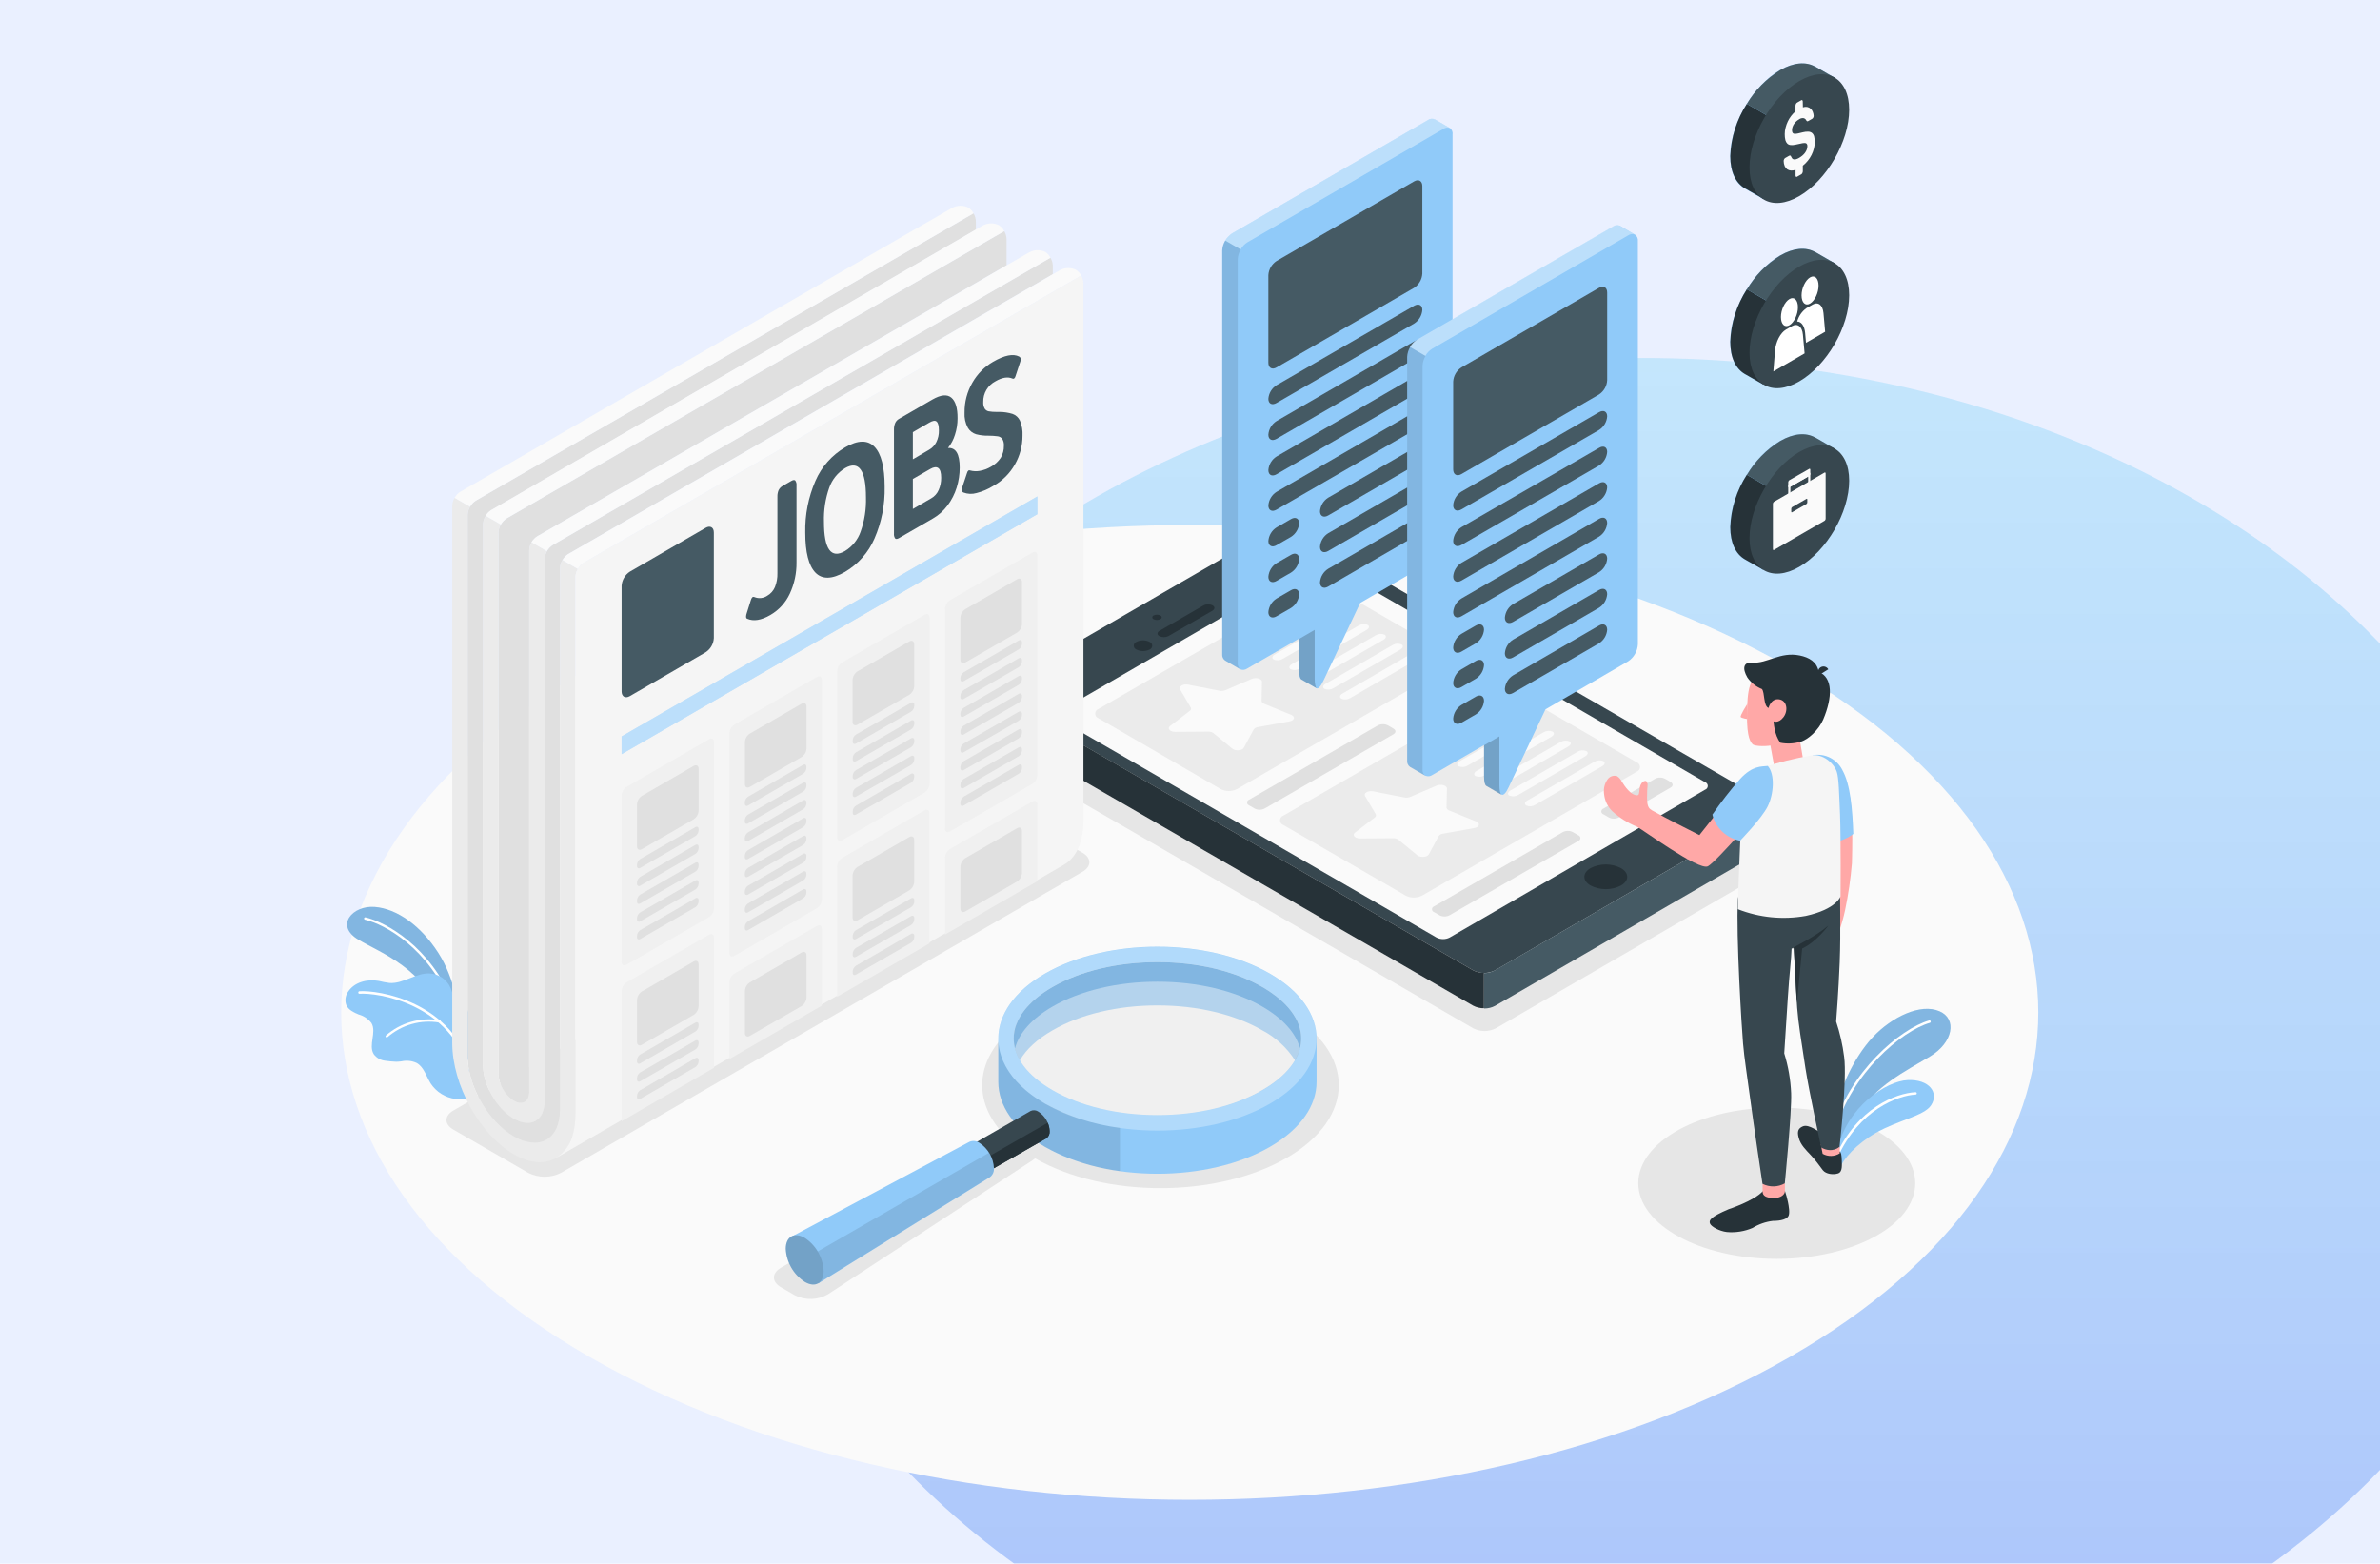 <svg width="5371" height="3529" viewBox="0 0 5371 3529" fill="none" xmlns="http://www.w3.org/2000/svg">
<g clip-path="url(#clip0_2108_1067)">
<rect width="5371" height="3529" fill="#EAF0FF"/>
<g filter="url(#filter0_f_2108_1067)">
<ellipse cx="3708" cy="2385" rx="2062" ry="1577" fill="url(#paint0_linear_2108_1067)" fill-opacity="0.5"/>
</g>
<rect y="589" width="2099" height="6141" fill="url(#paint1_linear_2108_1067)"/>
</g>
<path d="M4039.03 3062.71C3291.17 3492.33 2078.71 3492.33 1330.86 3062.71C583.005 2633.09 583.09 1936.65 1330.86 1507.12C2078.63 1077.59 3291.26 1077.59 4039.03 1507.12C4786.79 1936.65 4786.88 2633.18 4039.03 3062.71Z" fill="#FAFAFA"/>
<path d="M2903.39 2284.92C2746.24 2194.24 2491.48 2194.24 2334.33 2284.92C2201.13 2361.91 2180.94 2479.19 2273.5 2568.51C2268.27 2569.87 2263.24 2571.91 2258.53 2574.58L1762.36 2861.16C1741.31 2873.31 1741.31 2893.07 1762.36 2905.22L1793.5 2923.18C1805.18 2929.13 1818.18 2932.04 1831.28 2931.67C1844.39 2931.3 1857.19 2927.64 1868.52 2921.05L2330.48 2618.46C2332.37 2617.23 2334.14 2615.82 2335.78 2614.27C2493.02 2704.18 2746.41 2703.93 2903.3 2613.5C3060.19 2523.08 3060.96 2375.68 2903.39 2284.92Z" fill="#E6E6E6"/>
<path d="M4007.97 1954.96L3375.61 2320.85C3367.72 2324.85 3359 2326.94 3350.16 2326.94C3341.31 2326.94 3332.59 2324.85 3324.71 2320.85L2224.66 1685.66C2210.63 1677.62 2210.63 1664.44 2224.66 1656.32L2857.02 1290.43C2864.91 1286.43 2873.63 1284.34 2882.47 1284.34C2891.32 1284.34 2900.03 1286.43 2907.92 1290.43L4007.97 1925.62C4022 1933.66 4022 1946.83 4007.97 1954.96Z" fill="#E6E6E6"/>
<path d="M1192.01 2646.95L1022.89 2549.26C1002.44 2537.45 1002.44 2518.29 1022.89 2506.48L2199.76 1826.98C2211.24 1821.16 2223.93 1818.12 2236.8 1818.12C2249.68 1818.12 2262.37 1821.16 2273.84 1826.98L2443.06 1924.68C2463.5 1936.48 2463.5 1955.65 2443.06 1967.45L1266.1 2646.95C1254.62 2652.78 1241.93 2655.81 1229.06 2655.81C1216.18 2655.81 1203.49 2652.78 1192.01 2646.95Z" fill="#E6E6E6"/>
<path d="M4009.68 2841.14C4182.27 2841.14 4322.19 2764.7 4322.19 2670.39C4322.19 2576.09 4182.27 2499.64 4009.68 2499.64C3837.09 2499.64 3697.18 2576.09 3697.18 2670.39C3697.18 2764.7 3837.09 2841.14 4009.68 2841.14Z" fill="#E6E6E6"/>
<path d="M4146.47 2500.84C4149.47 2462.94 4183.17 2386.72 4226.46 2340.69C4269.75 2294.67 4334.34 2263.7 4377.02 2282.26C4416.8 2299.37 4408.08 2352.84 4355.55 2384.32C4303.02 2415.8 4225.01 2454.56 4198.23 2514.18L4146.47 2585.87V2500.84Z" fill="#90CAF9"/>
<path opacity="0.1" d="M4146.47 2500.84C4149.47 2462.94 4183.17 2386.72 4226.46 2340.69C4269.75 2294.67 4334.34 2263.7 4377.02 2282.26C4416.8 2299.37 4408.08 2352.84 4355.55 2384.32C4303.02 2415.8 4225.01 2454.56 4198.23 2514.18L4146.47 2585.87V2500.84Z" fill="black"/>
<path d="M4139.46 2552.42C4140.08 2552.43 4140.68 2552.23 4141.17 2551.86C4141.67 2551.49 4142.03 2550.96 4142.2 2550.37C4177.96 2423.16 4290.96 2326.49 4355.38 2308.36C4356.02 2308.09 4356.53 2307.6 4356.83 2306.97C4357.13 2306.35 4357.19 2305.64 4357 2304.98C4356.81 2304.32 4356.38 2303.75 4355.8 2303.37C4355.22 2303 4354.52 2302.86 4353.84 2302.97C4288.23 2321.53 4173.08 2419.74 4136.81 2548.92C4136.7 2549.27 4136.67 2549.64 4136.72 2550.01C4136.76 2550.37 4136.88 2550.73 4137.06 2551.05C4137.25 2551.36 4137.49 2551.64 4137.79 2551.87C4138.08 2552.09 4138.42 2552.25 4138.77 2552.34L4139.46 2552.42Z" fill="white"/>
<path d="M4152.12 2636.34C4159.9 2615.56 4188.73 2582.54 4233.13 2556.87C4282.24 2528.55 4342.29 2518.55 4357.86 2494.59C4376.6 2465.93 4353.58 2435.57 4305.25 2437.62C4256.92 2439.67 4167.77 2498.1 4146.47 2595.2L4152.12 2636.34Z" fill="#90CAF9"/>
<path d="M4144.68 2613.59C4145.21 2613.6 4145.72 2613.45 4146.17 2613.16C4146.61 2612.87 4146.95 2612.45 4147.16 2611.96C4195.75 2504.43 4283.35 2472.35 4322.87 2470.38C4323.6 2470.38 4324.29 2470.09 4324.81 2469.58C4325.32 2469.07 4325.61 2468.37 4325.61 2467.65C4325.61 2466.92 4325.32 2466.22 4324.81 2465.71C4324.29 2465.2 4323.6 2464.91 4322.87 2464.91C4279.16 2467.05 4191.98 2499.9 4142.37 2609.65C4142.21 2609.99 4142.13 2610.35 4142.12 2610.72C4142.11 2611.09 4142.17 2611.46 4142.31 2611.8C4142.44 2612.15 4142.65 2612.46 4142.91 2612.72C4143.17 2612.99 4143.48 2613.19 4143.82 2613.33C4144.09 2613.47 4144.38 2613.56 4144.68 2613.59Z" fill="white"/>
<path d="M1036.83 2289.62C1036.83 2289.62 1028.28 2211 988.755 2149.92C949.232 2088.84 895.851 2050.86 845.72 2046.84C795.589 2042.82 755.126 2089.01 808.764 2120.75C862.402 2152.49 957.701 2184.74 1001.59 2303.22L1036.83 2289.62Z" fill="#90CAF9"/>
<path opacity="0.1" d="M1036.83 2289.62C1036.83 2289.62 1028.28 2211 988.755 2149.92C949.232 2088.84 895.851 2050.86 845.72 2046.84C795.589 2042.82 755.126 2089.01 808.764 2120.75C862.402 2152.49 957.701 2184.74 1001.59 2303.22L1036.83 2289.62Z" fill="black"/>
<path d="M1022.12 2269.18H1022.63C1022.96 2269.04 1023.26 2268.85 1023.51 2268.6C1023.76 2268.35 1023.96 2268.06 1024.1 2267.73C1024.23 2267.4 1024.3 2267.05 1024.3 2266.7C1024.3 2266.34 1024.23 2265.99 1024.09 2265.67C971.218 2135.29 870.101 2080.89 824.59 2070.28C823.923 2070.21 823.254 2070.39 822.709 2070.78C822.164 2071.17 821.781 2071.74 821.633 2072.4C821.485 2073.05 821.583 2073.74 821.907 2074.32C822.232 2074.91 822.76 2075.36 823.392 2075.58C868.305 2085.85 967.026 2139.4 1019.12 2267.64C1019.38 2268.19 1019.81 2268.64 1020.36 2268.92C1020.9 2269.2 1021.52 2269.29 1022.12 2269.18Z" fill="white"/>
<path d="M781.56 2268.49C786.436 2279.44 798.669 2285.09 809.362 2289.54C820.917 2292.66 831.113 2299.52 838.363 2309.04C850.425 2329.83 830.664 2359.09 843.581 2379.28C846.611 2383.37 850.456 2386.79 854.873 2389.32C859.29 2391.85 864.184 2393.44 869.245 2393.99C877.527 2395.19 885.864 2395.96 894.225 2396.3C898.203 2396.2 902.173 2395.89 906.116 2395.36C917.616 2392.77 929.648 2394.07 940.335 2399.04C956.846 2408.28 961.893 2429.15 971.902 2445.23C978.125 2454.72 986.323 2462.74 995.934 2468.77C1005.55 2474.79 1016.35 2478.67 1027.59 2480.14C1037.17 2482.07 1047.09 2481.42 1056.34 2478.25L1057.96 2477.23C1059 2476.12 1059.98 2474.95 1060.87 2473.72V2473.21C1063.78 2462.43 1058.99 2451.22 1058.82 2440.1V2438.05C1058.82 2425.13 1059.67 2412.38 1059.93 2399.38C1060.5 2375.6 1060.73 2351.81 1060.61 2328.03C1060.61 2312.63 1062.33 2295.7 1055.82 2281.15C1048.55 2265.16 1030.59 2264.81 1023.83 2249.07C1021.09 2242.83 1019.64 2236.15 1016.99 2229.82C1012.91 2220.56 1006.36 2212.6 998.066 2206.8C989.768 2201.01 980.036 2197.61 969.935 2196.97C938.453 2195.35 910.051 2220.76 878.912 2218.45C870.826 2217.36 862.802 2215.84 854.874 2213.91C829.209 2209.12 800.038 2216.39 785.751 2237.87C782.6 2242.24 780.57 2247.32 779.839 2252.66C779.109 2258 779.699 2263.43 781.56 2268.49Z" fill="#90CAF9"/>
<path d="M1063.78 2423.85C1064.12 2423.77 1064.45 2423.62 1064.73 2423.41C1065.01 2423.2 1065.25 2422.93 1065.43 2422.63C1065.6 2422.32 1065.72 2421.99 1065.76 2421.64C1065.8 2421.29 1065.76 2420.93 1065.66 2420.59C1022.46 2257.71 850.938 2234.27 811.073 2237.1C810.725 2237.12 810.384 2237.21 810.07 2237.36C809.757 2237.52 809.477 2237.73 809.246 2237.99C809.016 2238.25 808.839 2238.56 808.727 2238.89C808.615 2239.22 808.569 2239.57 808.592 2239.92C808.544 2240.28 808.572 2240.64 808.674 2240.99C808.775 2241.33 808.949 2241.65 809.183 2241.93C809.417 2242.2 809.707 2242.42 810.032 2242.58C810.358 2242.73 810.713 2242.82 811.073 2242.83C850.339 2240 1018.18 2263.02 1060.61 2422.48C1060.89 2423.04 1061.36 2423.49 1061.94 2423.75C1062.52 2424 1063.18 2424.03 1063.78 2423.85Z" fill="white"/>
<path d="M873.18 2341.38C873.732 2341.28 874.24 2341.01 874.634 2340.61C890.471 2326.89 909.139 2316.83 929.309 2311.15C949.478 2305.47 970.652 2304.31 991.321 2307.76C992.031 2307.83 992.744 2307.64 993.315 2307.21C993.887 2306.78 994.275 2306.15 994.401 2305.45C994.449 2305.1 994.427 2304.74 994.336 2304.4C994.245 2304.06 994.088 2303.75 993.873 2303.47C993.658 2303.19 993.39 2302.96 993.084 2302.78C992.778 2302.61 992.44 2302.5 992.091 2302.45C970.607 2298.93 948.61 2300.19 927.671 2306.15C906.731 2312.11 887.366 2322.62 870.956 2336.93C870.708 2337.18 870.511 2337.47 870.376 2337.79C870.242 2338.12 870.172 2338.46 870.172 2338.81C870.172 2339.16 870.242 2339.51 870.376 2339.83C870.511 2340.15 870.708 2340.45 870.956 2340.69C871.257 2340.96 871.611 2341.16 871.994 2341.28C872.378 2341.39 872.782 2341.43 873.18 2341.38Z" fill="white"/>
<path d="M3984.87 1836.48L3373.9 2190.04C3366.27 2193.88 3357.84 2195.88 3349.3 2195.88C3340.76 2195.88 3332.34 2193.88 3324.71 2190.04L2261.36 1576.24C2247.75 1568.46 2247.75 1555.71 2261.36 1547.93L2872.76 1194.28C2880.38 1190.44 2888.79 1188.44 2897.31 1188.44C2905.84 1188.44 2914.25 1190.44 2921.86 1194.28L3984.87 1808.08C3998.05 1815.95 3998.05 1828.61 3984.87 1836.48Z" fill="#37474F"/>
<path d="M3658 1998.59C3647.4 2003.98 3635.67 2006.79 3623.78 2006.79C3611.89 2006.79 3600.16 2003.98 3589.56 1998.59C3570.74 1987.73 3570.74 1970.1 3589.56 1959.24C3600.15 1953.81 3611.88 1950.98 3623.78 1950.98C3635.68 1950.98 3647.41 1953.81 3658 1959.24C3676.9 1970.1 3676.9 1987.73 3658 1998.59Z" fill="#263238"/>
<path d="M3373.47 2190.04L3984.87 1836.48C3997.02 1829.46 3998.31 1818.51 3988.72 1810.81C3994.8 1815.62 3999.79 1821.66 4003.38 1828.53C4006.96 1835.4 4009.05 1842.94 4009.51 1850.68V1873.78C4009.08 1882.35 4006.61 1890.69 4002.33 1898.12C3998.05 1905.56 3992.07 1911.87 3984.87 1916.55L3373.9 2270.12C3366.35 2274.14 3357.9 2276.17 3349.34 2276.02V2196.2C3357.77 2196.2 3366.07 2194.08 3373.47 2190.04Z" fill="#455A64"/>
<path d="M2261.35 1656.14C2254.18 1651.46 2248.21 1645.14 2243.95 1637.7C2239.68 1630.27 2237.23 1621.93 2236.8 1613.37V1590.27C2237.25 1582.52 2239.34 1574.96 2242.92 1568.07C2246.5 1561.19 2251.5 1555.14 2257.59 1550.32C2248.01 1558.19 2249.04 1569.06 2261.35 1575.99L3324.28 2189.79C3331.86 2193.82 3340.34 2195.85 3348.92 2195.69V2275.51C3340.34 2275.67 3331.86 2273.63 3324.28 2269.6L2261.35 1656.14Z" fill="#263238"/>
<path d="M3271.41 2115.96L3847.74 1782.33C3849.56 1781.75 3851.14 1780.6 3852.26 1779.07C3853.38 1777.53 3853.99 1775.68 3853.99 1773.77C3853.99 1771.87 3853.38 1770.01 3852.26 1768.48C3851.14 1766.94 3849.56 1765.8 3847.74 1765.22L2995.86 1272.47C2991.31 1270.14 2986.26 1268.93 2981.15 1268.93C2976.03 1268.93 2970.99 1270.14 2966.44 1272.47L2389.85 1606.1C2388.03 1606.68 2386.45 1607.82 2385.33 1609.36C2384.21 1610.9 2383.6 1612.75 2383.6 1614.65C2383.6 1616.56 2384.21 1618.41 2385.33 1619.95C2386.45 1621.49 2388.03 1622.63 2389.85 1623.21L3241.9 2115.96C3246.47 2118.28 3251.53 2119.49 3256.65 2119.49C3261.78 2119.49 3266.84 2118.28 3271.41 2115.96Z" fill="#FAFAFA"/>
<path d="M2479.24 1621.24L2754.53 1780.87C2760.28 1783.78 2766.62 1785.3 2773.06 1785.3C2779.49 1785.3 2785.84 1783.78 2791.58 1780.87L3275.77 1501.39C3278.01 1500.63 3279.95 1499.19 3281.32 1497.27C3282.7 1495.36 3283.44 1493.06 3283.44 1490.7C3283.44 1488.34 3282.7 1486.04 3281.32 1484.12C3279.95 1482.2 3278.01 1480.76 3275.77 1480L3000.14 1320.71C2994.4 1317.81 2988.06 1316.29 2981.62 1316.29C2975.18 1316.29 2968.84 1317.81 2963.1 1320.71L2479.24 1599.85C2477.01 1600.61 2475.07 1602.05 2473.69 1603.97C2472.32 1605.89 2471.58 1608.19 2471.58 1610.55C2471.58 1612.91 2472.32 1615.21 2473.69 1617.13C2475.07 1619.04 2477.01 1620.48 2479.24 1621.24Z" fill="#EBEBEB"/>
<path d="M2681.39 1545.19L2752.05 1558.96C2756.47 1559.88 2761.05 1559.47 2765.23 1557.77L2825.11 1532.1C2834.61 1528 2848.12 1532.1 2847.95 1538.86L2847.01 1581.63C2847.01 1584.37 2849.24 1586.94 2853.09 1588.56L2913.99 1613.46C2923.66 1617.39 2921.35 1626.03 2909.97 1628.09L2838.54 1641C2836.67 1641.18 2834.86 1641.76 2833.24 1642.71C2831.61 1643.65 2830.21 1644.94 2829.13 1646.48L2806.98 1687.63C2803.38 1694.13 2788.41 1695.5 2781.31 1689.94L2738.54 1654.78C2735.11 1652.3 2730.95 1651.07 2726.73 1651.27L2652.05 1651.78C2640.16 1651.78 2633.31 1644.08 2640.41 1638.61L2685.07 1604.39C2685.71 1604.03 2686.26 1603.54 2686.71 1602.96C2687.16 1602.38 2687.49 1601.72 2687.68 1601.01C2687.87 1600.3 2687.92 1599.56 2687.82 1598.84C2687.73 1598.11 2687.49 1597.41 2687.12 1596.77L2663.17 1555.97C2659.41 1549.13 2670.1 1542.97 2681.39 1545.19Z" fill="#FAFAFA"/>
<path d="M2838.54 1455.02L2990.13 1367.51C2993.11 1365.76 2996.45 1364.72 2999.89 1364.48C3003.34 1364.24 3006.79 1364.81 3009.98 1366.14C3014.77 1368.96 3013.66 1374.1 3007.58 1377.6L2856.08 1465.12C2853.09 1466.85 2849.75 1467.87 2846.31 1468.11C2842.87 1468.34 2839.43 1467.79 2836.23 1466.49C2831.44 1463.66 2832.55 1458.53 2838.54 1455.02Z" fill="#FAFAFA"/>
<path d="M2876.87 1477.09L3028.37 1389.58C3031.35 1387.83 3034.69 1386.79 3038.13 1386.55C3041.58 1386.31 3045.03 1386.88 3048.22 1388.21C3053.01 1391.03 3051.98 1396.17 3045.82 1399.67L2894.32 1487.19C2891.33 1488.92 2887.99 1489.94 2884.55 1490.18C2881.11 1490.41 2877.67 1489.86 2874.47 1488.56C2869.6 1485.73 2870.71 1480.6 2876.87 1477.09Z" fill="#FAFAFA"/>
<path d="M2915.02 1499.17L3066.53 1411.65C3069.49 1409.88 3072.84 1408.83 3076.29 1408.59C3079.73 1408.36 3083.19 1408.93 3086.37 1410.28C3091.25 1413.1 3090.14 1418.24 3083.98 1421.75L2932.64 1509.26C2929.66 1510.99 2926.32 1512.01 2922.88 1512.25C2919.44 1512.48 2915.99 1511.93 2912.8 1510.63C2907.84 1507.81 2908.86 1502.67 2915.02 1499.17Z" fill="#FAFAFA"/>
<path d="M2953.18 1521.15L3104.76 1433.72C3107.72 1431.95 3111.05 1430.9 3114.48 1430.67C3117.92 1430.43 3121.36 1431.01 3124.53 1432.35C3129.4 1435.09 3128.29 1440.22 3122.22 1443.82L2970.63 1531.25C2967.66 1533.02 2964.32 1534.07 2960.87 1534.3C2957.42 1534.54 2953.96 1533.96 2950.78 1532.61C2945.99 1529.88 2947.1 1524.74 2953.18 1521.15Z" fill="#FAFAFA"/>
<path d="M2991.41 1543.22L3142.92 1455.79C3145.89 1454.02 3149.23 1452.97 3152.68 1452.74C3156.13 1452.5 3159.58 1453.08 3162.77 1454.42C3167.56 1457.16 3166.53 1462.29 3160.37 1465.89L3008.87 1553.32C3005.9 1555.09 3002.56 1556.14 2999.11 1556.37C2995.66 1556.61 2992.2 1556.03 2989.02 1554.69C2983.97 1551.95 2985.26 1546.82 2991.41 1543.22Z" fill="#FAFAFA"/>
<path d="M3029.57 1565.29L3180.73 1477.86C3183.7 1476.09 3187.04 1475.04 3190.49 1474.81C3193.94 1474.57 3197.4 1475.15 3200.58 1476.5C3205.37 1479.23 3204.34 1484.37 3198.18 1487.96L3047.02 1575.56C3044.05 1577.33 3040.71 1578.38 3037.26 1578.62C3033.81 1578.85 3030.36 1578.28 3027.17 1576.93C3022.38 1574.02 3023.41 1568.89 3029.57 1565.29Z" fill="#FAFAFA"/>
<path d="M2818.95 1817.66L2831.44 1824.93C2834.89 1826.66 2838.7 1827.56 2842.56 1827.56C2846.42 1827.56 2850.23 1826.66 2853.68 1824.93L3144.54 1657.17C3150.7 1653.58 3150.7 1647.85 3144.54 1644.34L3131.97 1637.07C3128.52 1635.34 3124.71 1634.44 3120.85 1634.44C3116.99 1634.44 3113.18 1635.34 3109.73 1637.07L2818.87 1804.83C2817.52 1805.28 2816.35 1806.15 2815.53 1807.31C2814.7 1808.46 2814.26 1809.85 2814.27 1811.27C2814.28 1812.69 2814.74 1814.08 2815.58 1815.22C2816.42 1816.37 2817.6 1817.22 2818.95 1817.66Z" fill="#E0E0E0"/>
<path d="M3340.19 1516.7L3352.68 1523.97C3358.84 1527.48 3358.84 1533.21 3352.68 1536.81L3235.91 1604.22C3232.46 1605.95 3228.65 1606.85 3224.79 1606.85C3220.93 1606.85 3217.12 1605.95 3213.67 1604.22L3201.18 1596.95C3195.02 1593.44 3195.02 1587.71 3201.18 1584.11L3317.61 1516.7C3321.1 1514.92 3324.97 1513.98 3328.9 1513.98C3332.82 1513.98 3336.69 1514.92 3340.19 1516.7Z" fill="#E0E0E0"/>
<path d="M2896.2 1862.06L3172.18 2021.26C3177.92 2024.17 3184.26 2025.68 3190.7 2025.68C3197.13 2025.68 3203.48 2024.17 3209.22 2021.26L3693.42 1741.78C3695.65 1741.02 3697.59 1739.58 3698.97 1737.66C3700.34 1735.74 3701.08 1733.44 3701.08 1731.08C3701.08 1728.72 3700.34 1726.42 3698.97 1724.51C3697.59 1722.59 3695.65 1721.15 3693.42 1720.39L3417.78 1561.1C3412.04 1558.19 3405.7 1556.68 3399.26 1556.68C3392.83 1556.68 3386.48 1558.19 3380.74 1561.1L2896.2 1840.76C2894 1841.53 2892.09 1842.97 2890.74 1844.88C2889.39 1846.79 2888.66 1849.07 2888.66 1851.41C2888.66 1853.74 2889.39 1856.02 2890.74 1857.93C2892.09 1859.84 2894 1861.28 2896.2 1862.06Z" fill="#EBEBEB"/>
<path d="M3098.61 1785.92L3169.35 1799.78C3173.77 1800.69 3178.35 1800.28 3182.53 1798.58L3242.41 1772.92C3251.99 1768.81 3265.51 1772.92 3265.34 1779.59L3264.4 1822.36C3264.4 1825.1 3266.53 1827.67 3270.38 1829.21L3331.38 1854.1C3341.05 1858.12 3338.65 1866.76 3327.36 1868.82L3256.01 1881.56C3254.15 1881.76 3252.35 1882.35 3250.72 1883.3C3249.1 1884.24 3247.7 1885.51 3246.6 1887.04L3224.45 1928.18C3220.94 1934.69 3205.97 1936.06 3198.78 1930.49L3156.01 1895.33C3152.55 1892.86 3148.36 1891.63 3144.12 1891.83L3069.43 1892.34C3057.63 1892.34 3050.7 1884.64 3057.8 1879.17L3102.46 1844.95C3103.72 1844.2 3104.65 1842.99 3105.05 1841.57C3105.45 1840.15 3105.28 1838.63 3104.59 1837.33L3080.56 1796.53C3076.71 1789.94 3087.4 1783.78 3098.61 1785.92Z" fill="#FAFAFA"/>
<path d="M3255.93 1695.84L3407.43 1608.32C3410.41 1606.57 3413.75 1605.53 3417.19 1605.3C3420.64 1605.06 3424.09 1605.63 3427.28 1606.95C3432.15 1609.78 3431.04 1614.91 3424.88 1618.42L3273.38 1705.93C3270.39 1707.66 3267.05 1708.68 3263.61 1708.92C3260.17 1709.16 3256.72 1708.6 3253.53 1707.3C3249.17 1704.48 3249.77 1699.35 3255.93 1695.84Z" fill="#FAFAFA"/>
<path d="M3294.08 1717.91L3445.93 1630.39C3448.9 1628.64 3452.24 1627.61 3455.69 1627.37C3459.13 1627.13 3462.59 1627.7 3465.77 1629.03C3470.57 1631.85 3469.45 1636.98 3463.38 1640.49L3311.79 1728C3308.83 1729.78 3305.49 1730.84 3302.05 1731.11C3298.6 1731.38 3295.14 1730.84 3291.94 1729.54C3286.9 1726.55 3288.01 1721.42 3294.08 1717.91Z" fill="#FAFAFA"/>
<path d="M3332.32 1739.9L3483.82 1652.55C3486.79 1650.78 3490.14 1649.73 3493.58 1649.49C3497.03 1649.26 3500.49 1649.83 3503.67 1651.18C3508.46 1653.92 3507.44 1659.05 3501.28 1662.65L3349.77 1750.08C3346.79 1751.8 3343.45 1752.83 3340.01 1753.06C3336.57 1753.3 3333.12 1752.75 3329.93 1751.44C3325.05 1748.62 3326.16 1743.49 3332.32 1739.9Z" fill="#FAFAFA"/>
<path d="M3370.47 1761.97L3521.98 1674.54C3524.95 1672.77 3528.29 1671.72 3531.74 1671.48C3535.19 1671.24 3538.64 1671.82 3541.83 1673.17C3546.7 1675.91 3545.59 1681.04 3539.43 1684.63L3387.93 1772.32C3384.96 1774.09 3381.61 1775.14 3378.17 1775.38C3374.72 1775.61 3371.26 1775.03 3368.08 1773.69C3363.29 1770.69 3364.32 1765.56 3370.47 1761.97Z" fill="#FAFAFA"/>
<path d="M3408.63 1784.04L3560.22 1696.61C3563.17 1694.84 3566.5 1693.79 3569.93 1693.55C3573.37 1693.31 3576.81 1693.89 3579.98 1695.24C3584.86 1697.98 3583.74 1703.11 3577.67 1706.7L3426.08 1794.13C3423.11 1795.9 3419.77 1796.95 3416.32 1797.19C3412.87 1797.43 3409.42 1796.85 3406.23 1795.5C3401.44 1792.76 3402.55 1787.63 3408.63 1784.04Z" fill="#FAFAFA"/>
<path d="M3446.87 1806.54L3598.37 1719.11C3601.34 1717.34 3604.68 1716.29 3608.13 1716.05C3611.58 1715.81 3615.04 1716.39 3618.22 1717.74C3623.01 1720.48 3621.98 1725.61 3615.82 1729.2L3464.32 1816.63C3461.35 1818.4 3458.01 1819.45 3454.56 1819.69C3451.11 1819.93 3447.66 1819.35 3444.47 1818C3439.6 1815.09 3440.71 1809.7 3446.87 1806.54Z" fill="#FAFAFA"/>
<path d="M3236.17 2058.47L3248.74 2065.74C3252.19 2067.48 3256 2068.38 3259.86 2068.38C3263.72 2068.38 3267.53 2067.48 3270.98 2065.74L3561.84 1897.99C3563.19 1897.54 3564.37 1896.68 3565.2 1895.53C3566.03 1894.38 3566.48 1892.99 3566.48 1891.57C3566.48 1890.15 3566.03 1888.76 3565.2 1887.61C3564.37 1886.46 3563.19 1885.6 3561.84 1885.15L3549.27 1877.88C3545.82 1876.15 3542.01 1875.25 3538.15 1875.25C3534.29 1875.25 3530.48 1876.15 3527.03 1877.88L3236.17 2045.64C3234.82 2046.09 3233.64 2046.95 3232.81 2048.1C3231.98 2049.25 3231.53 2050.64 3231.53 2052.06C3231.53 2053.48 3231.98 2054.86 3232.81 2056.01C3233.64 2057.17 3234.82 2058.03 3236.17 2058.47Z" fill="#E0E0E0"/>
<path d="M3757.4 1757.52L3769.98 1764.79C3776.14 1768.3 3776.14 1774.03 3769.98 1777.62L3653.21 1845.03C3649.76 1846.76 3645.95 1847.67 3642.09 1847.67C3638.23 1847.67 3634.42 1846.76 3630.97 1845.03L3618.39 1837.76C3617.04 1837.31 3615.87 1836.45 3615.04 1835.3C3614.2 1834.15 3613.76 1832.77 3613.76 1831.35C3613.76 1829.92 3614.2 1828.54 3615.04 1827.39C3615.87 1826.24 3617.04 1825.38 3618.39 1824.93L3735.25 1757.52C3738.68 1755.79 3742.48 1754.89 3746.33 1754.89C3750.17 1754.89 3753.97 1755.79 3757.4 1757.52Z" fill="#E0E0E0"/>
<path d="M2618.51 1397.54C2616.17 1398.68 2613.6 1399.28 2610.99 1399.28C2608.38 1399.28 2605.8 1398.68 2603.46 1397.54C2602.57 1397.22 2601.81 1396.65 2601.26 1395.88C2600.72 1395.11 2600.43 1394.2 2600.43 1393.26C2600.43 1392.32 2600.72 1391.4 2601.26 1390.64C2601.81 1389.87 2602.57 1389.29 2603.46 1388.98C2605.8 1387.83 2608.38 1387.24 2610.99 1387.24C2613.6 1387.24 2616.17 1387.83 2618.51 1388.98C2622.71 1391.29 2622.71 1395.14 2618.51 1397.54Z" fill="#263238"/>
<path d="M2594.48 1465.89C2589.81 1468.25 2584.65 1469.48 2579.42 1469.48C2574.19 1469.48 2569.03 1468.25 2564.36 1465.89C2562.66 1465.19 2561.21 1464.01 2560.18 1462.49C2559.16 1460.96 2558.61 1459.17 2558.61 1457.33C2558.61 1455.5 2559.16 1453.7 2560.18 1452.18C2561.21 1450.66 2562.66 1449.47 2564.36 1448.78C2569.03 1446.42 2574.19 1445.19 2579.42 1445.19C2584.65 1445.19 2589.81 1446.42 2594.48 1448.78C2596.18 1449.47 2597.63 1450.66 2598.65 1452.18C2599.68 1453.7 2600.23 1455.5 2600.23 1457.33C2600.23 1459.17 2599.68 1460.96 2598.65 1462.49C2597.63 1464.01 2596.18 1465.19 2594.48 1465.89Z" fill="#263238"/>
<path d="M2616.12 1435.6C2610.56 1432.35 2610.9 1427.05 2616.8 1423.63L2715.87 1366.4C2719.09 1364.75 2722.65 1363.89 2726.26 1363.89C2729.88 1363.89 2733.44 1364.75 2736.66 1366.4C2742.13 1369.56 2741.87 1374.95 2735.97 1378.37L2636.91 1435.52C2633.69 1437.16 2630.13 1438.02 2626.52 1438.03C2622.91 1438.05 2619.35 1437.22 2616.12 1435.6Z" fill="#263238"/>
<path d="M2375.82 598.696V618.799L2306.35 658.921L2202.16 718.804L1282.35 1250.48C1276.9 1253.9 1272.4 1258.64 1269.26 1264.25C1265.88 1269.78 1264 1276.09 1263.79 1282.56V2505.03C1263.79 2571.5 1217.08 2598.45 1159.59 2564.91C1102.1 2531.38 1055.31 2450.88 1055.31 2384.41V1161.85C1055.67 1155.42 1057.53 1149.17 1060.76 1143.59C1063.98 1138.02 1068.48 1133.29 1073.87 1129.77L2097.79 538.556L2196.94 481.41C2200.25 486.986 2202.08 493.319 2202.24 499.803V518.452L1108.61 1151.5C1103.47 1154.69 1099.21 1159.1 1096.2 1164.33C1092.46 1170.08 1090.36 1176.73 1090.13 1183.58V2404.43C1090.13 2448.74 1121.27 2502.55 1159.68 2524.71C1198.09 2546.86 1229.14 2528.9 1229.14 2484.58V1262.11C1229.44 1255.71 1231.25 1249.47 1234.41 1243.89C1237.58 1238.32 1242.02 1233.57 1247.36 1230.03L2370.43 581.586C2373.66 586.736 2375.51 592.626 2375.82 598.696Z" fill="#E0E0E0"/>
<path d="M2271.54 539.839V598.696L1213.15 1210.02C1207.71 1213.47 1203.16 1218.16 1199.88 1223.71C1196.59 1229.25 1194.66 1235.49 1194.24 1241.92V2464.39C1194.24 2486.55 1178.76 2495.53 1159.59 2484.41C1149.5 2477.87 1141.1 2469.03 1135.06 2458.63C1129.03 2448.22 1125.53 2436.54 1124.86 2424.53V1201.97C1125.08 1195.51 1126.93 1189.22 1130.25 1183.67C1133.44 1178.09 1137.93 1173.36 1143.34 1169.89L2266.32 521.532C2269.57 527.098 2271.36 533.395 2271.54 539.839Z" fill="#E0E0E0"/>
<path d="M1303.91 1284.01C1300.59 1289.53 1298.73 1295.8 1298.52 1302.24V2514.18C1298.54 2522.99 1297.97 2531.8 1296.81 2540.53C1296.47 2542.81 1296.13 2545.04 1295.78 2547.2C1295.78 2549.26 1295.01 2551.22 1294.59 2553.28C1294.16 2555.33 1293.73 2556.87 1293.22 2558.58C1292.7 2560.29 1292.36 2561.92 1291.85 2563.54C1286.18 2584.36 1272.86 2602.26 1254.55 2613.67C1229.66 2627.96 1196.29 2626.25 1159.59 2605.12C1082.6 2560.81 1020.58 2448.23 1020.58 2353.78V1141.75C1020.79 1135.31 1022.64 1129.04 1025.97 1123.53L1060.79 1143.55C1057.41 1149.07 1055.52 1155.38 1055.31 1161.85V2384.32C1055.31 2450.79 1102.02 2531.63 1159.59 2564.83C1217.17 2598.02 1263.79 2571.16 1263.79 2504.94V1282.22C1264 1275.74 1265.88 1269.44 1269.26 1263.91L1303.91 1284.01Z" fill="#EBEBEB"/>
<path d="M1234.45 1243.89C1231.13 1249.41 1229.28 1255.68 1229.06 1262.11V2484.58C1229.06 2528.9 1197.92 2546.86 1159.59 2524.71C1121.27 2502.55 1090.04 2448.74 1090.04 2404.43V1183.24C1090.28 1176.39 1092.38 1169.73 1096.12 1163.99L1130.34 1183.67C1127.02 1189.22 1125.17 1195.51 1124.95 1201.97V2424.44C1125.62 2436.45 1129.11 2448.14 1135.15 2458.54C1141.18 2468.95 1149.59 2477.78 1159.68 2484.33C1178.84 2495.45 1194.32 2486.47 1194.32 2464.31V1241.92C1194.53 1235.45 1196.42 1229.14 1199.8 1223.62L1234.45 1243.89Z" fill="#EBEBEB"/>
<path d="M2196.94 481.41L2097.96 538.556L1073.87 1129.77C1068.41 1133.17 1063.9 1137.91 1060.79 1143.55L1025.97 1123.53C1029.08 1117.87 1033.58 1113.1 1039.06 1109.67L2063.06 518.452L2082.82 506.989L2102.84 495.697L2119.95 485.773L2130.13 479.87L2149.03 469.006C2154.54 466.074 2160.67 464.484 2166.91 464.365C2173.16 464.246 2179.34 465.602 2184.96 468.322C2190.02 471.571 2194.15 476.082 2196.94 481.41Z" fill="#FAFAFA"/>
<path d="M2439.98 621.793L2341 678.939L2167.25 779.2L1317.09 1270.16C1311.61 1273.61 1307.08 1278.37 1303.91 1284.01L1269.69 1263.91C1272.76 1258.47 1277.1 1253.86 1282.35 1250.48L2202.07 719.146L2306.27 659.263L2375.73 619.141L2391.9 609.817L2393.7 608.876C2399.04 606.318 2404.88 604.99 2410.81 604.99C2416.73 604.99 2422.57 606.318 2427.92 608.876L2429.71 609.988C2433.95 613.135 2437.45 617.163 2439.98 621.793Z" fill="#FAFAFA"/>
<path d="M2266.32 521.532L1143.34 1169.89C1137.93 1173.36 1133.44 1178.09 1130.25 1183.67L1096.03 1163.99C1099.04 1158.75 1103.3 1154.35 1108.44 1151.16L2202.07 518.11L2218.15 508.786C2223.67 505.853 2229.79 504.263 2236.04 504.144C2242.28 504.025 2248.46 505.381 2254.08 508.101C2259.26 511.435 2263.48 516.065 2266.32 521.532Z" fill="#FAFAFA"/>
<path d="M2370.68 581.586L1247.36 1230.03C1241.87 1233.46 1237.33 1238.23 1234.19 1243.89L1199.46 1223.79C1202.74 1218.08 1207.46 1213.33 1213.15 1210.02L2271.88 598.695L2323.21 569.267C2328.73 566.349 2334.86 564.773 2341.1 564.669C2347.34 564.565 2353.52 565.935 2359.14 568.668C2364.03 571.912 2368.01 576.361 2370.68 581.586Z" fill="#FAFAFA"/>
<path d="M2445.03 640.186V1852.13C2445.03 1901.84 2427.92 1936.65 2400.28 1952.05L1252.92 2614.53C1263.08 2608.42 1271.89 2600.31 1278.82 2590.7C1285.75 2581.08 1290.64 2570.15 1293.22 2558.58C1293.73 2556.87 1294.16 2555.07 1294.59 2553.28C1295.01 2551.48 1295.36 2549.26 1295.78 2547.2C1296.21 2545.15 1296.47 2542.84 1296.81 2540.53C1297.97 2531.8 1298.54 2522.99 1298.52 2514.18V1302.24C1298.73 1295.8 1300.59 1289.53 1303.91 1284.01C1307.08 1278.37 1311.61 1273.61 1317.09 1270.16L2167.25 779.286L2341 679.024L2439.98 621.879C2443.2 627.448 2444.94 633.752 2445.03 640.186Z" fill="#F5F5F5"/>
<path d="M1421.37 1290.26L1592.46 1191.28C1602.73 1185.38 1610.94 1190.08 1610.94 1201.97V1440.05C1610.61 1446.48 1608.76 1452.73 1605.55 1458.31C1602.34 1463.88 1597.85 1468.62 1592.46 1472.13L1421.37 1571.11C1411.1 1577.01 1402.8 1572.22 1402.8 1560.42V1322.34C1403.15 1315.91 1405.02 1309.65 1408.24 1304.08C1411.47 1298.5 1415.96 1293.77 1421.37 1290.26Z" fill="#455A64"/>
<path d="M1402.8 1662.05L2341.08 1120.36V1160.48L1402.8 1702.17V1662.05Z" fill="#90CAF9"/>
<path opacity="0.4" d="M1402.8 1662.05L2341.08 1120.36V1160.48L1402.8 1702.17V1662.05Z" fill="white"/>
<path d="M1413.92 1776L1600.25 1668.46C1606.32 1664.87 1611.28 1667.78 1611.28 1674.88V2050.43C1611.08 2054.28 1609.98 2058.03 1608.06 2061.37C1606.15 2064.72 1603.47 2067.56 1600.25 2069.68L1413.92 2177.21C1407.76 2180.81 1402.8 2177.9 1402.8 2170.8V1795.24C1403.01 1791.39 1404.12 1787.63 1406.05 1784.28C1407.98 1780.94 1410.68 1778.1 1413.92 1776Z" fill="#F0F0F0"/>
<path d="M1413.92 2217.16L1600.25 2109.54C1606.32 2106.04 1611.28 2108.95 1611.28 2115.96V2409.9L1402.8 2530.52V2236.67C1402.97 2232.76 1404.06 2228.96 1405.99 2225.56C1407.93 2222.17 1410.65 2219.29 1413.92 2217.16Z" fill="#F0F0F0"/>
<path d="M1657.22 1635.44L1843.46 1527.91C1849.62 1524.4 1854.58 1527.22 1854.58 1534.33V2030.5C1854.37 2034.36 1853.25 2038.11 1851.32 2041.45C1849.39 2044.8 1846.69 2047.64 1843.46 2049.75L1657.22 2157.28C1651.06 2160.79 1646.1 2157.96 1646.1 2150.86V1654.69C1646.32 1650.84 1647.44 1647.09 1649.37 1643.75C1651.31 1640.4 1653.99 1637.56 1657.22 1635.44Z" fill="#F0F0F0"/>
<path d="M1900.43 1495.14L2086.67 1387.36C2092.83 1383.76 2097.79 1386.67 2097.79 1393.77V1769.32C2097.59 1773.18 2096.47 1776.94 2094.54 1780.28C2092.61 1783.63 2089.91 1786.47 2086.67 1788.57L1900.43 1896.36C1894.27 1899.95 1889.31 1897.05 1889.31 1889.95V1514.39C1889.51 1510.53 1890.63 1506.78 1892.56 1503.43C1894.49 1500.09 1897.19 1497.25 1900.43 1495.14Z" fill="#F0F0F0"/>
<path d="M2143.73 1354.68L2329.96 1247.14C2336.12 1243.55 2341.09 1246.46 2341.09 1253.56V1749.73C2340.86 1753.59 2339.74 1757.34 2337.81 1760.68C2335.88 1764.02 2333.19 1766.86 2329.96 1768.98L2143.73 1876.51C2137.57 1880.02 2132.61 1877.2 2132.61 1870.1V1373.92C2132.81 1370.07 2133.92 1366.31 2135.85 1362.96C2137.79 1359.62 2140.49 1356.78 2143.73 1354.68Z" fill="#F0F0F0"/>
<path d="M1657.22 2197.32L1843.46 2089.78C1849.62 2086.19 1854.58 2089.1 1854.58 2096.2V2269.69L1646.1 2390.14V2216.56C1646.3 2212.71 1647.41 2208.95 1649.35 2205.6C1651.28 2202.26 1653.98 2199.42 1657.22 2197.32Z" fill="#F0F0F0"/>
<path d="M1888.97 1955.73V2249.67L2097.45 2129.31V1835.37C2097.45 1828.27 2092.48 1825.44 2086.33 1828.95L1900.09 1936.48C1896.85 1938.59 1894.16 1941.43 1892.23 1944.78C1890.29 1948.12 1889.18 1951.87 1888.97 1955.73Z" fill="#F0F0F0"/>
<path d="M2143.64 1916.46L2329.96 1808.93C2336.12 1805.34 2341.09 1808.25 2341.09 1815.35V1988.84L2132.61 2109.2V1935.71C2132.81 1931.86 2133.91 1928.12 2135.83 1924.77C2137.74 1921.43 2140.42 1918.58 2143.64 1916.46Z" fill="#F0F0F0"/>
<path d="M1692.21 2217.16L1808.98 2149.75C1815.14 2146.16 1820.1 2149.07 1820.1 2156.17V2251.38C1819.9 2255.24 1818.79 2259 1816.85 2262.34C1814.92 2265.69 1812.22 2268.53 1808.98 2270.63L1692.21 2337.87C1686.05 2341.38 1681.09 2338.55 1681.09 2331.45V2236.75C1681.24 2232.84 1682.32 2229.01 1684.26 2225.6C1686.2 2222.19 1688.92 2219.3 1692.21 2217.16Z" fill="#E0E0E0"/>
<path d="M2178.46 1936.65L2295.23 1869.24C2301.31 1865.65 2306.35 1868.56 2306.35 1875.66V1970.36C2306.12 1974.21 2305 1977.96 2303.07 1981.3C2301.14 1984.64 2298.45 1987.49 2295.23 1989.61L2178.46 2057.02C2172.3 2060.53 2167.34 2057.7 2167.34 2050.6V1955.9C2167.54 1952.04 2168.65 1948.29 2170.59 1944.94C2172.52 1941.6 2175.22 1938.76 2178.46 1936.65Z" fill="#E0E0E0"/>
<path d="M1448.66 1796.1L1565.43 1728.6C1571.59 1725.1 1576.55 1728 1576.55 1735.02V1829.81C1576.33 1833.66 1575.21 1837.41 1573.27 1840.75C1571.34 1844.09 1568.66 1846.94 1565.43 1849.05L1448.66 1916.46C1442.58 1919.97 1437.54 1917.15 1437.54 1910.05V1815.09C1437.78 1811.28 1438.92 1807.58 1440.85 1804.28C1442.78 1800.98 1445.45 1798.18 1448.66 1796.1Z" fill="#E0E0E0"/>
<path d="M1444.98 1938.62L1569.19 1866.93C1573.3 1864.62 1576.55 1866.51 1576.55 1871.21V1874.2C1576.42 1876.77 1575.68 1879.27 1574.41 1881.5C1573.13 1883.73 1571.34 1885.63 1569.19 1887.04L1444.98 1958.73C1440.87 1961.12 1437.54 1958.73 1437.54 1954.45V1951.45C1437.68 1948.88 1438.43 1946.38 1439.73 1944.15C1441.02 1941.92 1442.82 1940.03 1444.98 1938.62Z" fill="#E0E0E0"/>
<path d="M1444.98 1978.74L1569.19 1907.05C1573.3 1904.74 1576.55 1906.63 1576.55 1911.33V1914.33C1576.42 1916.89 1575.68 1919.39 1574.41 1921.62C1573.13 1923.85 1571.34 1925.75 1569.19 1927.16L1444.98 1998.85C1440.87 2001.24 1437.54 1998.85 1437.54 1994.57V1991.58C1437.68 1989 1438.43 1986.5 1439.73 1984.27C1441.02 1982.04 1442.82 1980.15 1444.98 1978.74Z" fill="#E0E0E0"/>
<path d="M1444.98 2018.86L1569.19 1947.18C1573.3 1944.87 1576.55 1946.75 1576.55 1951.45V1954.45C1576.42 1957.01 1575.68 1959.51 1574.41 1961.74C1573.13 1963.97 1571.34 1965.87 1569.19 1967.28L1444.98 2038.97C1440.87 2041.36 1437.54 2039.4 1437.54 2034.69V2031.7C1437.68 2029.12 1438.43 2026.62 1439.73 2024.39C1441.02 2022.16 1442.82 2020.27 1444.98 2018.86Z" fill="#E0E0E0"/>
<path d="M1444.98 2058.99L1569.19 1987.3C1573.3 1984.99 1576.55 1986.87 1576.55 1991.58V1994.74C1576.42 1997.31 1575.68 1999.81 1574.41 2002.04C1573.13 2004.27 1571.34 2006.16 1569.19 2007.57L1444.98 2079.26C1440.87 2081.66 1437.54 2079.69 1437.54 2074.98V2071.73C1437.7 2069.17 1438.45 2066.69 1439.74 2064.48C1441.04 2062.26 1442.83 2060.38 1444.98 2058.99Z" fill="#E0E0E0"/>
<path d="M1444.98 2099.11L1569.19 2027.42C1573.3 2025.11 1576.55 2026.99 1576.55 2031.7V2034.69C1576.42 2037.26 1575.68 2039.76 1574.41 2041.99C1573.13 2044.22 1571.34 2046.11 1569.19 2047.52L1444.98 2119.21C1440.87 2121.61 1437.54 2119.64 1437.54 2114.93V2111.94C1437.68 2109.37 1438.43 2106.87 1439.73 2104.64C1441.02 2102.41 1442.82 2100.51 1444.98 2099.11Z" fill="#E0E0E0"/>
<path d="M1692.21 1655.63L1808.98 1588.22C1815.14 1584.63 1820.1 1587.54 1820.1 1594.64V1689.34C1819.89 1693.19 1818.78 1696.95 1816.85 1700.29C1814.91 1703.64 1812.22 1706.48 1808.98 1708.59L1692.21 1776C1686.05 1779.5 1681.09 1776.68 1681.09 1769.58V1674.88C1681.29 1671.02 1682.4 1667.27 1684.34 1663.92C1686.27 1660.57 1688.97 1657.73 1692.21 1655.63Z" fill="#E0E0E0"/>
<path d="M1688.19 1797.98L1812.4 1726.29C1816.51 1723.9 1819.85 1725.78 1819.85 1730.57V1733.48C1819.71 1736.05 1818.96 1738.56 1817.66 1740.79C1816.37 1743.02 1814.57 1744.91 1812.4 1746.31L1688.19 1818C1684.17 1820.4 1680.83 1818 1680.83 1813.72V1810.81C1680.96 1808.25 1681.7 1805.75 1682.97 1803.52C1684.25 1801.29 1686.04 1799.39 1688.19 1797.98Z" fill="#E0E0E0"/>
<path d="M1688.19 1838.36L1812.4 1766.67C1816.51 1764.28 1819.85 1766.16 1819.85 1770.95V1773.86C1819.71 1776.43 1818.96 1778.94 1817.66 1781.17C1816.37 1783.4 1814.57 1785.29 1812.4 1786.69L1688.19 1858.38C1684.17 1860.77 1680.83 1858.81 1680.83 1854.1V1851.19C1680.96 1848.63 1681.7 1846.13 1682.97 1843.9C1684.25 1841.67 1686.04 1839.77 1688.19 1838.36Z" fill="#E0E0E0"/>
<path d="M1688.19 1878.48L1812.4 1806.54C1816.51 1804.14 1819.85 1806.02 1819.85 1810.81V1813.72C1819.71 1816.3 1818.96 1818.8 1817.66 1821.03C1816.37 1823.26 1814.57 1825.15 1812.4 1826.55L1688.19 1898.24C1684.17 1900.64 1680.83 1898.67 1680.83 1893.97V1891.06C1681 1888.53 1681.75 1886.09 1683.03 1883.9C1684.31 1881.72 1686.07 1879.87 1688.19 1878.48Z" fill="#E0E0E0"/>
<path d="M1688.19 1918.6L1812.4 1846.91C1816.51 1844.52 1819.85 1846.4 1819.85 1851.19V1854.1C1819.71 1856.68 1818.96 1859.18 1817.66 1861.41C1816.37 1863.64 1814.57 1865.53 1812.4 1866.93L1688.19 1938.62C1684.17 1941.02 1680.83 1939.05 1680.83 1934.34V1931.44C1680.96 1928.87 1681.7 1926.37 1682.97 1924.14C1684.25 1921.91 1686.04 1920.01 1688.19 1918.6Z" fill="#E0E0E0"/>
<path d="M1688.19 1958.73L1812.4 1887.04C1816.51 1884.64 1819.85 1886.52 1819.85 1891.31V1894.22C1819.71 1896.8 1818.96 1899.3 1817.66 1901.53C1816.37 1903.76 1814.57 1905.65 1812.4 1907.05L1688.19 1978.74C1684.17 1981.14 1680.83 1979.17 1680.83 1974.47V1971.56C1680.96 1968.99 1681.7 1966.49 1682.97 1964.26C1684.25 1962.03 1686.04 1960.13 1688.19 1958.73Z" fill="#E0E0E0"/>
<path d="M1688.19 1998.85L1812.4 1927.16C1816.51 1924.76 1819.85 1926.73 1819.85 1931.44V1934.34C1819.72 1936.92 1818.98 1939.43 1817.68 1941.66C1816.39 1943.9 1814.58 1945.79 1812.4 1947.18L1688.19 2018.86C1684.17 2021.26 1680.83 2019.38 1680.83 2014.59V2011.85C1680.96 2009.26 1681.69 2006.73 1682.96 2004.47C1684.24 2002.22 1686.03 2000.29 1688.19 1998.85Z" fill="#E0E0E0"/>
<path d="M1688.19 2038.97L1812.4 1967.28C1816.51 1964.88 1819.85 1966.85 1819.85 1971.56V1974.47C1819.72 1977.04 1818.98 1979.55 1817.68 1981.79C1816.39 1984.02 1814.58 1985.91 1812.4 1987.3L1688.19 2058.99C1684.17 2061.38 1680.83 2059.5 1680.83 2054.71V2051.8C1680.98 2049.24 1681.72 2046.75 1683 2044.52C1684.28 2042.29 1686.05 2040.39 1688.19 2038.97Z" fill="#E0E0E0"/>
<path d="M1688.19 2079.09L1812.4 2007.4C1816.51 2005.01 1819.85 2006.97 1819.85 2011.68V2014.59C1819.72 2017.16 1818.98 2019.67 1817.68 2021.91C1816.39 2024.14 1814.58 2026.03 1812.4 2027.42L1688.19 2099.11C1684.17 2101.5 1680.83 2099.62 1680.83 2094.83V2091.92C1680.98 2089.36 1681.72 2086.87 1683 2084.64C1684.28 2082.41 1686.05 2080.51 1688.19 2079.09Z" fill="#E0E0E0"/>
<path d="M1448.66 2237.52L1565.43 2170.03C1571.59 2166.52 1576.55 2169.43 1576.55 2176.44V2271.23C1576.34 2275.09 1575.22 2278.84 1573.29 2282.18C1571.36 2285.53 1568.67 2288.37 1565.43 2290.48L1448.66 2357.89C1442.58 2361.4 1437.54 2358.57 1437.54 2351.47V2256.77C1437.74 2252.91 1438.86 2249.16 1440.79 2245.82C1442.72 2242.47 1445.42 2239.63 1448.66 2237.52Z" fill="#E0E0E0"/>
<path d="M1444.98 2379.7L1569.19 2308.01C1573.3 2305.7 1576.55 2307.59 1576.55 2312.29V2315.29C1576.42 2317.85 1575.68 2320.35 1574.41 2322.58C1573.13 2324.81 1571.34 2326.71 1569.19 2328.12L1444.98 2399.81C1440.87 2402.2 1437.54 2400.23 1437.54 2395.53V2392.53C1437.68 2389.96 1438.43 2387.46 1439.73 2385.23C1441.02 2383 1442.82 2381.11 1444.98 2379.7Z" fill="#E0E0E0"/>
<path d="M1444.98 2420.17L1569.19 2348.48C1573.3 2346.17 1576.55 2348.05 1576.55 2352.76V2355.75C1576.42 2358.32 1575.68 2360.82 1574.41 2363.05C1573.13 2365.28 1571.34 2367.17 1569.19 2368.58L1444.98 2440.27C1440.87 2442.67 1437.54 2440.7 1437.54 2435.99V2433C1437.68 2430.43 1438.43 2427.92 1439.73 2425.69C1441.02 2423.47 1442.82 2421.57 1444.98 2420.17Z" fill="#E0E0E0"/>
<path d="M1444.98 2460.37L1569.19 2388.26C1573.3 2385.95 1576.55 2387.83 1576.55 2392.53V2395.53C1576.42 2398.1 1575.68 2400.6 1574.41 2402.83C1573.13 2405.05 1571.34 2406.95 1569.19 2408.36L1444.98 2480.05C1440.87 2482.45 1437.54 2480.48 1437.54 2475.77V2472.86C1437.71 2470.35 1438.48 2467.9 1439.77 2465.74C1441.07 2463.57 1442.85 2461.73 1444.98 2460.37Z" fill="#E0E0E0"/>
<path d="M1935.16 1515.16L2051.94 1447.75C2058.09 1444.24 2063.06 1447.07 2063.06 1454.17V1548.87C2062.85 1552.73 2061.74 1556.48 2059.81 1559.83C2057.88 1563.17 2055.18 1566.01 2051.94 1568.12L1935.16 1635.44C1929.09 1638.95 1924.04 1636.04 1924.04 1629.03V1534.41C1924.28 1530.56 1925.4 1526.82 1927.33 1523.48C1929.26 1520.14 1931.94 1517.29 1935.16 1515.16Z" fill="#E0E0E0"/>
<path d="M1931.74 1657.77L2055.96 1586.08C2059.98 1583.77 2063.31 1586.08 2063.31 1590.36V1593.35C2063.16 1595.91 2062.42 1598.41 2061.14 1600.63C2059.87 1602.86 2058.09 1604.76 2055.96 1606.18L1931.74 1678.22C1927.64 1680.53 1924.3 1678.22 1924.3 1673.94V1670.94C1924.39 1668.31 1925.12 1665.74 1926.41 1663.45C1927.71 1661.16 1929.54 1659.21 1931.74 1657.77Z" fill="#E0E0E0"/>
<path d="M1931.74 1697.89L2055.96 1626.2C2059.98 1623.89 2063.31 1626.2 2063.31 1630.48V1633.47C2063.16 1636.04 2062.42 1638.53 2061.14 1640.76C2059.87 1642.98 2058.09 1644.88 2055.96 1646.31L1931.74 1718C1927.64 1720.3 1924.3 1718 1924.3 1713.72V1710.72C1924.45 1708.15 1925.2 1705.65 1926.49 1703.42C1927.78 1701.19 1929.58 1699.3 1931.74 1697.89Z" fill="#E0E0E0"/>
<path d="M1931.74 1738.1L2055.96 1666.41C2059.98 1664.1 2063.31 1665.98 2063.31 1670.69V1673.68C2063.16 1676.24 2062.42 1678.74 2061.14 1680.96C2059.87 1683.19 2058.09 1685.09 2055.96 1686.51L1931.74 1758.12C1927.64 1760.43 1924.3 1758.12 1924.3 1753.84V1750.85C1924.46 1748.29 1925.22 1745.8 1926.51 1743.59C1927.8 1741.38 1929.59 1739.5 1931.74 1738.1Z" fill="#E0E0E0"/>
<path d="M1931.74 1778.13L2055.96 1706.45C2059.98 1704.14 2063.31 1706.02 2063.31 1710.72V1713.72C2063.16 1716.28 2062.42 1718.77 2061.14 1721C2059.87 1723.23 2058.09 1725.13 2055.96 1726.55L1931.74 1797.98C1927.64 1800.29 1924.3 1798.41 1924.3 1793.7V1790.71C1924.48 1788.18 1925.25 1785.73 1926.54 1783.55C1927.84 1781.37 1929.61 1779.51 1931.74 1778.13Z" fill="#E0E0E0"/>
<path d="M1931.74 1818.26L2055.7 1746.65C2059.72 1744.34 2063.06 1746.23 2063.06 1750.93V1753.93C2062.91 1756.49 2062.16 1758.98 2060.89 1761.21C2059.61 1763.43 2057.83 1765.33 2055.7 1766.76L1931.74 1838.36C1927.64 1840.67 1924.3 1838.79 1924.3 1834.08V1831.09C1924.45 1828.52 1925.2 1826.01 1926.49 1823.78C1927.78 1821.56 1929.58 1819.66 1931.74 1818.26Z" fill="#E0E0E0"/>
<path d="M2178.46 1374.78L2295.23 1307.37C2301.31 1303.78 2306.35 1306.68 2306.35 1313.78V1408.49C2306.12 1412.34 2305 1416.08 2303.07 1419.42C2301.14 1422.77 2298.45 1425.61 2295.23 1427.73L2178.46 1495.14C2172.3 1498.65 2167.34 1495.83 2167.34 1488.73V1394.03C2167.54 1390.17 2168.65 1386.41 2170.59 1383.07C2172.52 1379.72 2175.22 1376.88 2178.46 1374.78Z" fill="#E0E0E0"/>
<path d="M2174.7 1517.3L2298.91 1445.61C2303.02 1443.3 2306.35 1445.19 2306.35 1449.89V1452.88C2306.21 1455.46 2305.46 1457.96 2304.16 1460.19C2302.87 1462.42 2301.07 1464.31 2298.91 1465.72L2174.7 1537.41C2170.67 1539.8 2167.34 1537.83 2167.34 1533.13V1530.13C2167.49 1527.57 2168.23 1525.08 2169.51 1522.85C2170.79 1520.63 2172.56 1518.73 2174.7 1517.3Z" fill="#E0E0E0"/>
<path d="M2174.7 1557.51L2298.91 1485.73C2303.02 1483.42 2306.35 1485.31 2306.35 1490.01V1493.01C2306.21 1495.58 2305.46 1498.08 2304.16 1500.31C2302.87 1502.54 2301.07 1504.43 2298.91 1505.84L2174.7 1577.53C2170.67 1579.92 2167.34 1577.95 2167.34 1573.25V1570.34C2167.47 1567.77 2168.2 1565.27 2169.48 1563.04C2170.76 1560.81 2172.55 1558.92 2174.7 1557.51Z" fill="#E0E0E0"/>
<path d="M2174.7 1597.63L2298.91 1525.86C2303.02 1523.55 2306.35 1525.43 2306.35 1530.13V1532.79C2306.21 1535.36 2305.46 1537.86 2304.16 1540.09C2302.87 1542.32 2301.07 1544.21 2298.91 1545.62L2174.7 1617.31C2170.67 1619.7 2167.34 1617.73 2167.34 1613.03V1610.12C2167.52 1607.61 2168.28 1605.18 2169.56 1603.01C2170.83 1600.85 2172.59 1599.01 2174.7 1597.63Z" fill="#E0E0E0"/>
<path d="M2174.7 1637.75L2298.91 1565.98C2303.02 1563.67 2306.35 1565.98 2306.35 1570.26V1573.25C2306.21 1575.82 2305.46 1578.32 2304.16 1580.55C2302.87 1582.78 2301.07 1584.68 2298.91 1586.08L2174.7 1657.77C2170.67 1660.17 2167.34 1657.77 2167.34 1653.49V1650.58C2167.47 1648.02 2168.2 1645.52 2169.48 1643.29C2170.76 1641.06 2172.55 1639.16 2174.7 1637.75Z" fill="#E0E0E0"/>
<path d="M2174.7 1678.22L2298.91 1606.44C2303.02 1604.13 2306.35 1606.44 2306.35 1610.72V1613.71C2306.21 1616.29 2305.46 1618.79 2304.16 1621.02C2302.87 1623.25 2301.07 1625.14 2298.91 1626.55L2174.7 1697.89C2170.67 1700.29 2167.34 1697.89 2167.34 1693.61V1690.71C2167.52 1688.2 2168.28 1685.77 2169.56 1683.6C2170.83 1681.43 2172.59 1679.59 2174.7 1678.22Z" fill="#E0E0E0"/>
<path d="M2174.7 1718L2298.91 1646.31C2303.02 1643.91 2306.35 1645.79 2306.35 1650.58V1653.49C2306.21 1656.07 2305.47 1658.57 2304.17 1660.8C2302.88 1663.03 2301.08 1664.92 2298.91 1666.32L2174.7 1738.1C2170.67 1740.49 2167.34 1738.1 2167.34 1733.82V1730.91C2167.46 1728.33 2168.19 1725.82 2169.47 1723.57C2170.75 1721.33 2172.54 1719.42 2174.7 1718Z" fill="#E0E0E0"/>
<path d="M2174.7 1758.12L2298.91 1686.77C2303.02 1684.38 2306.35 1686.26 2306.35 1691.05V1693.96C2306.21 1696.53 2305.47 1699.04 2304.17 1701.27C2302.88 1703.5 2301.08 1705.39 2298.91 1706.79L2174.7 1778.48C2170.67 1780.87 2167.34 1778.48 2167.34 1774.2V1771.29C2167.42 1768.67 2168.13 1766.1 2169.41 1763.81C2170.69 1761.52 2172.51 1759.56 2174.7 1758.12Z" fill="#E0E0E0"/>
<path d="M2174.7 1797.98L2298.91 1726.29C2303.02 1723.9 2306.35 1725.78 2306.35 1730.57V1733.48C2306.21 1736.05 2305.47 1738.56 2304.17 1740.79C2302.88 1743.02 2301.08 1744.91 2298.91 1746.31L2174.7 1818C2170.67 1820.4 2167.34 1818.51 2167.34 1813.72V1810.81C2167.48 1808.25 2168.21 1805.75 2169.49 1803.52C2170.77 1801.29 2172.55 1799.4 2174.7 1797.98Z" fill="#E0E0E0"/>
<path d="M1935.16 1956.59L2051.94 1889.18C2058.09 1885.67 2063.06 1888.49 2063.06 1895.59V1990.29C2062.85 1994.15 2061.74 1997.91 2059.81 2001.25C2057.88 2004.6 2055.18 2007.44 2051.94 2009.54L1935.16 2077.04C1929.09 2080.54 1924.04 2077.64 1924.04 2070.62V1975.83C1924.28 1971.98 1925.4 1968.24 1927.33 1964.9C1929.26 1961.56 1931.94 1958.71 1935.16 1956.59Z" fill="#E0E0E0"/>
<path d="M1931.74 2099.19L2055.96 2027.5C2059.98 2025.2 2063.31 2027.08 2063.31 2031.78V2034.78C2063.16 2037.34 2062.42 2039.83 2061.14 2042.06C2059.87 2044.28 2058.09 2046.18 2055.96 2047.61L1931.74 2119.3C1927.64 2121.61 1924.3 2119.72 1924.3 2115.02V2112.03C1924.45 2109.45 1925.2 2106.95 1926.49 2104.72C1927.78 2102.49 1929.58 2100.6 1931.74 2099.19Z" fill="#E0E0E0"/>
<path d="M1931.74 2139.32L2055.96 2067.63C2059.98 2065.32 2063.31 2067.63 2063.31 2071.9V2074.9C2063.16 2077.46 2062.42 2079.95 2061.14 2082.18C2059.87 2084.41 2058.09 2086.31 2055.96 2087.73L1931.74 2159.42C1927.64 2161.73 1924.3 2159.85 1924.3 2155.14V2152.15C1924.45 2149.57 1925.2 2147.07 1926.49 2144.84C1927.78 2142.61 1929.58 2140.72 1931.74 2139.32Z" fill="#E0E0E0"/>
<path d="M1931.74 2179.44L2055.96 2107.75C2059.98 2105.44 2063.31 2107.75 2063.31 2112.03V2115.02C2063.16 2117.58 2062.42 2120.07 2061.14 2122.3C2059.87 2124.53 2058.09 2126.43 2055.96 2127.85L1931.74 2199.54C1927.64 2201.85 1924.3 2199.97 1924.3 2195.26V2192.27C1924.45 2189.7 1925.2 2187.19 1926.49 2184.96C1927.78 2182.74 1929.58 2180.84 1931.74 2179.44Z" fill="#E0E0E0"/>
<path d="M1686.22 1396.42C1684.51 1395.85 1683.65 1394.23 1683.65 1391.55C1683.76 1388.94 1684.28 1386.37 1685.19 1383.93L1694.43 1354.51C1695.02 1351.85 1696.36 1349.41 1698.28 1347.49C1698.91 1347.15 1699.62 1346.97 1700.34 1346.97C1701.05 1346.97 1701.76 1347.15 1702.39 1347.49C1707.15 1349.48 1712.33 1350.24 1717.45 1349.7C1722.58 1349.17 1727.49 1347.35 1731.73 1344.41C1739.38 1339.95 1745.38 1333.14 1748.84 1324.99C1752.84 1314.99 1754.73 1304.27 1754.4 1293.51V1120.96C1754.24 1115.98 1755.15 1111.02 1757.05 1106.42C1759.11 1102.17 1762.46 1098.69 1766.64 1096.49L1785.63 1085.54C1789.9 1083.06 1792.98 1082.72 1794.78 1084.6C1797.04 1088 1798.01 1092.1 1797.52 1096.15V1269.3C1797.82 1293.6 1792.68 1317.66 1782.46 1339.71C1773.15 1360 1757.75 1376.89 1738.4 1388.04C1717.82 1399.96 1700.42 1402.75 1686.22 1396.42Z" fill="#455A64"/>
<path d="M1840.29 1292.48C1824.95 1276.74 1817.28 1246.6 1817.28 1202.06C1816.41 1161.87 1824.26 1121.98 1840.29 1085.12C1853.96 1053.59 1877.3 1027.23 1906.93 1009.84C1935.93 992.726 1958.26 992.726 1973.4 1008.3C1988.54 1023.87 1996.42 1054.06 1996.42 1098.63C1997.29 1138.82 1989.44 1178.72 1973.4 1215.58C1959.77 1247.05 1936.49 1273.38 1906.93 1290.77C1877.85 1307.54 1855.63 1308.11 1840.29 1292.48ZM1942.26 1199.75C1950.97 1175.04 1955.03 1148.94 1954.24 1122.76C1954.24 1091.9 1950.25 1070.92 1942.26 1059.8C1934.31 1048.67 1922.59 1047.65 1906.93 1056.63C1890.34 1066.8 1877.77 1082.4 1871.35 1100.77C1862.66 1125.48 1858.63 1151.59 1859.45 1177.76C1859.45 1208.56 1863.39 1229.61 1871.35 1240.64C1879.3 1251.68 1891.19 1252.79 1906.93 1243.64C1923.46 1233.56 1935.95 1218.04 1942.26 1199.75Z" fill="#455A64"/>
<path d="M2020.2 1215.32C2017.94 1212.02 2016.97 1208 2017.46 1204.03V969.372C2017.32 964.356 2018.25 959.368 2020.2 954.743C2021.97 950.773 2024.97 947.476 2028.75 945.333L2104.03 901.789C2122.97 890.896 2137.23 889.414 2146.81 897.341C2156.39 905.268 2161.09 920.952 2160.92 944.392C2160.93 956.792 2158.99 969.118 2155.19 980.921C2151.87 991.868 2146.5 1002.09 2139.36 1011.03C2156.99 1009.84 2165.8 1024.66 2165.8 1055.52C2165.79 1070.66 2163.52 1085.71 2159.04 1100.17C2154.54 1114.77 2147.56 1128.48 2138.42 1140.72C2129.25 1153.04 2117.59 1163.3 2104.2 1170.84L2028.92 1214.38C2024.9 1216.69 2021.99 1217.03 2020.2 1215.32ZM2097.19 1014.8C2104.06 1010.78 2109.59 1004.83 2113.1 997.688C2117.1 989.524 2119.07 980.513 2118.83 971.425C2118.83 960.646 2117.04 954.315 2113.53 951.321C2110.02 948.327 2104.55 949.61 2097.19 953.802L2060.06 975.36V1036.61L2097.19 1014.8ZM2101.3 1124.81C2108.94 1120.5 2114.95 1113.8 2118.41 1105.73C2122.18 1097.05 2124.08 1087.66 2123.97 1078.19C2123.97 1066.9 2121.83 1059.62 2117.55 1056.46C2113.27 1053.29 2107.2 1053.89 2099.5 1058.34L2060.06 1081.01V1148.68L2101.3 1124.81Z" fill="#455A64"/>
<path d="M2203.87 1112.75C2194.11 1115.61 2183.68 1115.19 2174.18 1111.55C2173.06 1111.06 2172.1 1110.26 2171.42 1109.25C2170.74 1108.23 2170.36 1107.04 2170.33 1105.82C2170.44 1103.68 2170.87 1101.58 2171.62 1099.57L2182.22 1067.75C2182.65 1065.47 2183.83 1063.39 2185.56 1061.85C2186.15 1061.53 2186.81 1061.37 2187.48 1061.37C2188.16 1061.37 2188.82 1061.53 2189.41 1061.85C2196.53 1063.75 2203.98 1064.04 2211.22 1062.7C2220 1061.13 2228.43 1058 2236.12 1053.46C2245.03 1048.66 2252.63 1041.76 2258.28 1033.36C2263.23 1025.14 2265.72 1015.67 2265.46 1006.07C2265.89 1000.7 2264.67 995.326 2261.95 990.673C2259.45 987.405 2255.76 985.254 2251.69 984.684C2244.74 983.758 2237.74 983.301 2230.73 983.316C2221.33 983.535 2211.94 982.441 2202.84 980.065C2194.98 977.67 2188.3 972.421 2184.11 965.351C2178.5 954.858 2175.95 943.002 2176.75 931.132C2176.44 907.353 2182.59 883.935 2194.54 863.379C2205.68 843.863 2221.8 827.656 2241.25 816.413C2266.92 801.613 2286.33 797.764 2299.85 804.693C2300.93 805.242 2301.85 806.057 2302.52 807.06C2303.19 808.063 2303.6 809.221 2303.7 810.425C2303.59 812.559 2303.16 814.665 2302.42 816.67L2291.9 848.493C2291.47 850.754 2290.3 852.804 2288.56 854.311C2287.97 854.648 2287.31 854.826 2286.63 854.826C2285.96 854.826 2285.29 854.648 2284.71 854.311C2274.27 849.805 2261.61 851.83 2246.73 860.384C2238.14 864.806 2230.98 871.558 2226.07 879.865C2221.15 888.173 2218.67 897.699 2218.92 907.35C2218.54 912.522 2219.67 917.695 2222.17 922.235C2224.14 925.264 2227.21 927.411 2230.73 928.223C2236.6 929.285 2242.56 929.772 2248.52 929.678H2255.71C2265.72 929.716 2275.66 931.244 2285.22 934.212C2292.53 936.874 2298.5 942.316 2301.82 949.354C2306.27 960.186 2308.23 971.881 2307.55 983.572C2307.57 1006.2 2301.67 1028.43 2290.44 1048.07C2278.98 1068.44 2262.1 1085.22 2241.68 1096.58C2230 1103.91 2217.24 1109.37 2203.87 1112.75Z" fill="#455A64"/>
<path d="M3272.86 289.528L3238.13 269.424C3235.61 268.252 3232.82 267.776 3230.05 268.047C3227.28 268.318 3224.64 269.325 3222.39 270.964L2780.37 526.75C2773.91 530.98 2768.53 536.667 2764.67 543.353C2760.81 550.039 2758.57 557.538 2758.13 565.247V1476.32C2757.83 1479.08 2758.28 1481.87 2759.42 1484.39C2760.57 1486.92 2762.36 1489.1 2764.63 1490.7L2798.85 1510.71H2799.36C2801.82 1511.71 2804.49 1512.06 2807.12 1511.75C2809.75 1511.43 2812.26 1510.46 2814.42 1508.92L2931.19 1441.51V1511.74C2931.19 1524.15 2933.16 1531.33 2936.41 1533.3L2970.63 1553.23C2974.56 1555.37 2980.29 1549.9 2986.71 1536.12L3069.52 1360.75L3255.76 1252.62C3262.22 1248.39 3267.59 1242.7 3271.46 1236.02C3275.32 1229.33 3277.56 1221.83 3278 1214.12V303.814C3278.42 301.193 3278.18 298.507 3277.28 296.007C3276.38 293.508 3274.86 291.279 3272.86 289.528Z" fill="#90CAF9"/>
<path opacity="0.4" d="M3272.01 289.015C3269.55 288.136 3266.92 287.856 3264.33 288.198C3261.74 288.54 3259.27 289.495 3257.12 290.982L2815.02 546.854C2808.59 550.85 2803.3 556.414 2799.62 563.022L2764.89 542.919C2768.54 536.292 2773.84 530.722 2780.28 526.75L3222.31 270.879C3225.28 269.055 3228.66 268.024 3232.14 267.884C3234.21 267.846 3236.24 268.347 3238.05 269.339L3272.01 289.015Z" fill="white"/>
<path opacity="0.2" d="M2937.01 1533.64C2933.84 1531.67 2931.87 1524.49 2931.87 1512.08V1441.93L2966.86 1421.57V1531.93C2966.86 1543.74 2968.66 1550.92 2971.48 1553.32L2937.01 1533.64Z" fill="black"/>
<path opacity="0.1" d="M2799.53 1510.8L2764.8 1490.78C2762.58 1489.16 2760.83 1486.99 2759.7 1484.49C2758.58 1481.98 2758.12 1479.23 2758.38 1476.5V565.247C2758.7 557.337 2761.05 549.644 2765.23 542.919L2799.96 563.022C2795.81 569.753 2793.48 577.447 2793.2 585.35V1496.43C2792.88 1499.17 2793.3 1501.95 2794.41 1504.48C2795.52 1507 2797.29 1509.19 2799.53 1510.8Z" fill="black"/>
<path d="M2880.8 589.029L3191.25 409.38C3201.52 403.477 3209.82 408.268 3209.82 420.073V617.431C3209.47 623.874 3207.6 630.143 3204.38 635.732C3201.15 641.321 3196.66 646.07 3191.25 649.596L2880.8 829.245C2870.62 835.148 2862.32 830.357 2862.32 818.552V621.109C2862.68 614.688 2864.53 608.44 2867.74 602.868C2870.95 597.296 2875.43 592.556 2880.8 589.029Z" fill="#455A64"/>
<path d="M3209.82 699.47C3209.36 705.702 3207.45 711.74 3204.22 717.091C3201 722.443 3196.55 726.957 3191.25 730.267L2880.8 909.489C2870.62 915.391 2862.32 911.199 2862.32 900.078C2862.79 893.87 2864.7 887.858 2867.91 882.524C2871.12 877.19 2875.53 872.683 2880.8 869.367L3191.25 690.146C3201.52 684.243 3209.82 688.435 3209.82 699.47Z" fill="#455A64"/>
<path d="M3209.82 779.97C3209.36 786.202 3207.45 792.24 3204.22 797.591C3201 802.943 3196.55 807.457 3191.25 810.767L2880.8 990.416C2870.62 996.319 2862.32 992.127 2862.32 981.006C2862.79 974.798 2864.7 968.786 2867.91 963.451C2871.12 958.117 2875.53 953.611 2880.8 950.295L3191.25 770.646C3201.52 764.486 3209.82 768.678 3209.82 779.97Z" fill="#455A64"/>
<path d="M3209.82 859.957C3209.36 866.189 3207.45 872.227 3204.22 877.578C3201 882.93 3196.55 887.444 3191.25 890.754L2880.8 1070.4C2870.62 1076.31 2862.32 1072.11 2862.32 1060.99C2862.79 1054.78 2864.7 1048.77 2867.91 1043.44C2871.12 1038.1 2875.53 1033.6 2880.8 1030.28L3191.25 850.632C3201.52 844.729 3209.82 848.921 3209.82 859.957Z" fill="#455A64"/>
<path d="M3209.82 940.2C3209.36 946.432 3207.45 952.47 3204.22 957.821C3201 963.173 3196.55 967.687 3191.25 970.997L2880.8 1150.22C2870.62 1156.12 2862.32 1151.93 2862.32 1140.81C2862.79 1134.6 2864.7 1128.59 2867.91 1123.25C2871.12 1117.92 2875.53 1113.41 2880.8 1110.1L3191.25 930.448C3201.52 925.4 3209.82 929.164 3209.82 940.2Z" fill="#455A64"/>
<path d="M2862.32 1221.14C2862.32 1232.17 2870.88 1236.36 2880.8 1230.46L2913.31 1211.73C2918.58 1208.41 2922.99 1203.9 2926.2 1198.57C2929.41 1193.24 2931.33 1187.22 2931.79 1181.02C2931.79 1169.89 2923.23 1165.7 2913.31 1171.61L2880.8 1190.34C2875.52 1193.66 2871.1 1198.18 2867.89 1203.53C2864.68 1208.88 2862.77 1214.91 2862.32 1221.14Z" fill="#455A64"/>
<path d="M2978.84 1153.98C2978.84 1165.02 2987.39 1169.21 2997.4 1163.31L3191.25 1051.24C3196.55 1047.93 3201 1043.42 3204.22 1038.06C3207.45 1032.71 3209.36 1026.68 3209.82 1020.44C3209.82 1009.41 3201.26 1005.22 3191.25 1011.12L2997.4 1123.19C2992.1 1126.5 2987.66 1131.01 2984.43 1136.36C2981.21 1141.71 2979.29 1147.75 2978.84 1153.98Z" fill="#455A64"/>
<path d="M2862.32 1301.81C2862.32 1312.84 2870.88 1317.04 2880.8 1311.13L2913.31 1292.4C2918.58 1289.08 2922.99 1284.58 2926.2 1279.24C2929.41 1273.91 2931.33 1267.89 2931.79 1261.69C2931.79 1250.57 2923.23 1246.37 2913.31 1252.28L2880.8 1271.01C2875.52 1274.34 2871.1 1278.86 2867.89 1284.21C2864.68 1289.56 2862.77 1295.59 2862.32 1301.81Z" fill="#455A64"/>
<path d="M2978.84 1234.23C2978.84 1245.26 2987.39 1249.45 2997.4 1243.55L3191.25 1131.48C3196.55 1128.17 3201 1123.66 3204.22 1118.31C3207.45 1112.96 3209.36 1106.92 3209.82 1100.69C3209.82 1089.65 3201.26 1085.46 3191.25 1091.36L2997.4 1203.43C2992.1 1206.74 2987.66 1211.25 2984.43 1216.6C2981.21 1221.96 2979.29 1227.99 2978.84 1234.23Z" fill="#455A64"/>
<path d="M2862.32 1381.62C2862.32 1392.66 2870.88 1396.85 2880.8 1390.95L2913.31 1372.21C2918.58 1368.9 2922.99 1364.39 2926.2 1359.06C2929.41 1353.72 2931.33 1347.71 2931.79 1341.5C2931.79 1330.38 2923.23 1326.19 2913.31 1332.09L2880.8 1350.83C2875.52 1354.15 2871.1 1358.67 2867.89 1364.02C2864.68 1369.37 2862.77 1375.4 2862.32 1381.62Z" fill="#455A64"/>
<path d="M2978.84 1314.47C2978.84 1325.5 2987.39 1329.7 2997.4 1323.79L3191.25 1211.73C3196.54 1208.43 3200.98 1203.92 3204.2 1198.59C3207.43 1193.25 3209.35 1187.23 3209.82 1181.02C3209.82 1169.89 3201.26 1165.7 3191.25 1171.61L2997.4 1283.67C2992.1 1286.98 2987.66 1291.5 2984.43 1296.85C2981.21 1302.2 2979.29 1308.24 2978.84 1314.47Z" fill="#455A64"/>
<path d="M3690.08 529.745L3655.86 509.641C3653.34 508.468 3650.55 507.993 3647.78 508.263C3645.01 508.534 3642.37 509.542 3640.12 511.181L3197.84 766.881C3191.38 771.111 3186 776.798 3182.14 783.484C3178.28 790.169 3176.04 797.668 3175.6 805.378V1716.46C3175.3 1719.21 3175.75 1722 3176.89 1724.53C3178.04 1727.05 3179.83 1729.23 3182.1 1730.83L3216.75 1750.85H3217.17C3219.64 1751.85 3222.33 1752.2 3224.98 1751.89C3227.62 1751.58 3230.15 1750.6 3232.32 1749.05L3349.09 1681.64V1751.87C3349.09 1764.28 3351.06 1771.46 3354.22 1773.43L3388.44 1793.36H3388.87C3392.8 1795.5 3398.53 1790.03 3404.86 1776.25L3487.76 1600.88L3674 1492.75C3680.46 1488.52 3685.83 1482.83 3689.7 1476.15C3693.56 1469.46 3695.8 1461.96 3696.24 1454.25V544.031C3696.55 541.319 3696.14 538.575 3695.06 536.069C3693.98 533.563 3692.26 531.382 3690.08 529.745Z" fill="#90CAF9"/>
<path opacity="0.4" d="M3689.14 529.231C3686.68 528.353 3684.05 528.073 3681.46 528.415C3678.87 528.757 3676.4 529.711 3674.25 531.199L3232.06 787.071C3225.64 791.066 3220.34 796.63 3216.66 803.239L3181.93 783.135C3185.61 776.527 3190.91 770.963 3197.33 766.967L3639.43 511.095C3642.4 509.254 3645.79 508.222 3649.27 508.101C3651.31 508.073 3653.31 508.574 3655.09 509.555L3689.14 529.231Z" fill="white"/>
<path opacity="0.2" d="M3354.13 1773.86C3350.97 1771.89 3349 1764.7 3349 1752.3V1682.15L3383.73 1662.05V1772.32C3383.73 1784.12 3385.53 1791.31 3388.44 1793.7L3354.13 1773.86Z" fill="black"/>
<path opacity="0.1" d="M3216.66 1751.02L3182.01 1731C3179.78 1729.39 3178.02 1727.22 3176.89 1724.72C3175.76 1722.21 3175.32 1719.45 3175.6 1716.71V805.634C3175.88 797.732 3178.21 790.037 3182.36 783.307L3217.09 803.41C3212.94 810.141 3210.61 817.835 3210.33 825.738V1736.82C3210.04 1739.53 3210.47 1742.27 3211.58 1744.77C3212.7 1747.26 3214.45 1749.42 3216.66 1751.02Z" fill="black"/>
<path d="M3298.02 829.245L3608.47 649.596C3618.65 643.694 3626.94 648.484 3626.94 660.29V858.16C3626.6 864.594 3624.75 870.857 3621.54 876.444C3618.33 882.031 3613.85 886.786 3608.47 890.326L3298.02 1069.98C3287.75 1075.88 3279.45 1071.09 3279.45 1059.28V861.326C3279.8 854.894 3281.66 848.636 3284.89 843.062C3288.12 837.487 3292.61 832.753 3298.02 829.245Z" fill="#455A64"/>
<path d="M3626.94 939.687C3626.5 945.91 3624.59 951.939 3621.38 957.289C3618.17 962.639 3613.75 967.159 3608.47 970.484L3298.02 1149.71C3287.75 1155.61 3279.45 1151.42 3279.45 1140.29C3279.92 1134.08 3281.84 1128.06 3285.07 1122.72C3288.29 1117.39 3292.73 1112.88 3298.02 1109.58L3608.47 930.362C3618.65 924.459 3626.94 928.651 3626.94 939.687Z" fill="#455A64"/>
<path d="M3626.94 1019.93C3626.5 1026.15 3624.59 1032.18 3621.38 1037.53C3618.17 1042.88 3613.75 1047.4 3608.47 1050.73L3298.02 1229.95C3287.75 1235.85 3279.45 1231.66 3279.45 1220.54C3279.92 1214.32 3281.84 1208.3 3285.07 1202.97C3288.29 1197.63 3292.73 1193.13 3298.02 1189.83L3608.47 1010.95C3618.65 1004.7 3626.94 1008.89 3626.94 1019.93Z" fill="#455A64"/>
<path d="M3626.94 1100.17C3626.46 1106.35 3624.53 1112.33 3621.32 1117.63C3618.12 1122.93 3613.71 1127.41 3608.47 1130.71L3298.02 1310.36C3287.75 1316.27 3279.45 1312.07 3279.45 1300.95C3279.92 1294.74 3281.84 1288.72 3285.07 1283.38C3288.29 1278.04 3292.73 1273.54 3298.02 1270.24L3608.47 1090.85C3618.65 1084.95 3626.94 1089.14 3626.94 1100.17Z" fill="#455A64"/>
<path d="M3626.94 1180.42C3626.5 1186.64 3624.59 1192.67 3621.38 1198.02C3618.17 1203.37 3613.75 1207.89 3608.47 1211.21L3298.02 1390.86C3287.75 1396.77 3279.45 1392.57 3279.45 1381.45C3279.92 1375.24 3281.84 1369.21 3285.07 1363.88C3288.29 1358.54 3292.73 1354.04 3298.02 1350.74L3608.47 1171.09C3618.65 1164.93 3626.94 1169.38 3626.94 1180.42Z" fill="#455A64"/>
<path d="M3279.45 1461.35C3279.45 1472.39 3288.01 1476.58 3298.02 1470.68L3330.44 1451.94C3335.73 1448.64 3340.16 1444.14 3343.39 1438.81C3346.61 1433.47 3348.54 1427.45 3349 1421.23C3349 1410.11 3340.45 1405.92 3330.44 1411.82L3298.02 1430.56C3292.72 1433.87 3288.27 1438.38 3285.05 1443.73C3281.82 1449.08 3279.9 1455.12 3279.45 1461.35Z" fill="#455A64"/>
<path d="M3396.05 1394.2C3396.05 1405.23 3404.61 1409.43 3414.62 1403.52L3608.47 1291.46C3613.75 1288.13 3618.17 1283.61 3621.38 1278.26C3624.59 1272.91 3626.5 1266.88 3626.95 1260.66C3626.95 1249.62 3618.39 1245.43 3608.47 1251.34L3414.53 1363.4C3409.25 1366.73 3404.83 1371.25 3401.62 1376.6C3398.41 1381.95 3396.5 1387.98 3396.05 1394.2Z" fill="#455A64"/>
<path d="M3279.45 1541.34C3279.45 1552.38 3288.01 1556.57 3298.02 1550.66L3330.44 1531.93C3335.73 1528.63 3340.16 1524.13 3343.39 1518.79C3346.61 1513.46 3348.54 1507.44 3349 1501.22C3349 1490.1 3340.45 1485.91 3330.44 1491.81L3298.02 1510.54C3292.72 1513.85 3288.27 1518.37 3285.05 1523.72C3281.82 1529.07 3279.9 1535.11 3279.45 1541.34Z" fill="#455A64"/>
<path d="M3396.05 1474.44C3396.05 1485.48 3404.61 1489.67 3414.62 1483.77L3608.47 1371.7C3613.75 1368.38 3618.17 1363.86 3621.38 1358.51C3624.59 1353.16 3626.5 1347.13 3626.95 1340.9C3626.95 1329.87 3618.39 1325.68 3608.47 1331.58L3414.53 1443.65C3409.25 1446.97 3404.83 1451.49 3401.62 1456.84C3398.41 1462.19 3396.5 1468.22 3396.05 1474.44Z" fill="#455A64"/>
<path d="M3279.45 1621.84C3279.45 1632.88 3288.01 1637.07 3298.02 1631.16L3330.44 1612.43C3335.73 1609.13 3340.16 1604.63 3343.39 1599.29C3346.61 1593.96 3348.54 1587.94 3349 1581.72C3349 1570.6 3340.45 1566.41 3330.44 1572.31L3298.02 1591.04C3292.72 1594.35 3288.27 1598.87 3285.05 1604.22C3281.82 1609.57 3279.9 1615.61 3279.45 1621.84Z" fill="#455A64"/>
<path d="M3396.05 1554.69C3396.05 1565.72 3404.61 1569.91 3414.62 1564.01L3608.47 1451.94C3613.74 1448.63 3618.15 1444.12 3621.36 1438.79C3624.57 1433.45 3626.48 1427.44 3626.95 1421.23C3626.95 1410.11 3618.39 1405.92 3608.47 1411.82L3414.53 1524.23C3409.3 1527.52 3404.9 1531.99 3401.69 1537.27C3398.49 1542.56 3396.55 1548.52 3396.05 1554.69Z" fill="#455A64"/>
<path d="M4142.11 176.606L4096.09 150.257H4095.66C4075.38 138.88 4047.58 140.591 4016.78 158.299C3954.76 194.143 3904.55 281.23 3904.55 352.833C3904.55 388.506 3917.04 413.657 3937.31 425.377L3978.89 449.159L3988.81 432.05C4000.14 429.566 4011.02 425.353 4021.06 419.56C4083 383.801 4133.3 296.714 4133.3 225.111C4133.27 215.453 4132.09 205.834 4129.79 196.453L4142.11 176.606Z" fill="#90CAF9"/>
<path d="M3904.8 352.234C3904.8 387.993 3917.29 413.144 3937.57 424.864L3979.14 448.646L3989.07 432.05C4000.39 429.495 4011.26 425.256 4021.32 419.474C4056.76 397.166 4085.54 365.724 4104.64 328.452L3942.1 234.35C3919.27 269.564 3906.38 310.296 3904.8 352.234Z" fill="#263238"/>
<path d="M4142.2 176.606L4096.51 150.257H4096.09C4075.81 138.794 4048.01 140.505 4017.21 158.299C3986.39 177.272 3960.62 203.424 3942.1 234.521L4104.64 328.623C4122.33 297.21 4132.19 261.997 4133.38 225.966C4133.35 216.309 4132.17 206.689 4129.88 197.308L4142.2 176.606Z" fill="#455A64"/>
<path d="M4060.41 183.022C3998.48 218.78 3948.17 305.867 3948.17 377.898C3948.17 449.929 3998.48 478.502 4060.41 442.657C4122.35 406.813 4173.08 319.384 4173.08 247.781C4173.08 176.178 4122.43 146.921 4060.41 183.022Z" fill="#37474F"/>
<path d="M4068.63 242.306C4071.95 241.148 4075.52 240.882 4078.98 241.536C4081.8 242.189 4084.39 243.577 4086.5 245.557C4088.54 247.543 4090.09 249.973 4091.04 252.657C4092.12 255.39 4092.76 258.278 4092.92 261.212C4092.98 262.64 4092.65 264.057 4091.98 265.318C4091.46 266.443 4090.63 267.393 4089.58 268.056L4081.03 272.932C4079.66 273.787 4078.63 273.958 4077.95 273.531C4077.11 272.994 4076.46 272.22 4076.07 271.306C4075.48 270.202 4074.68 269.226 4073.71 268.433C4072.74 267.64 4071.62 267.047 4070.42 266.687C4068.51 266.411 4066.56 266.527 4064.69 267.027C4062.82 267.527 4061.08 268.401 4059.56 269.595C4057.38 270.817 4055.37 272.312 4053.57 274.044C4051.69 275.777 4050.02 277.73 4048.61 279.861C4047.19 281.921 4046.07 284.166 4045.27 286.534C4044.49 288.792 4044.09 291.161 4044.07 293.549C4043.89 295.721 4044.37 297.896 4045.44 299.794C4045.94 300.455 4046.59 300.992 4047.33 301.363C4048.07 301.734 4048.89 301.929 4049.72 301.932C4052.28 302.046 4054.85 301.787 4057.33 301.162L4068.63 298.51C4072.61 297.456 4076.74 296.995 4080.86 297.142C4083.97 297.197 4086.98 298.279 4089.41 300.221C4091.72 302.311 4093.33 305.058 4094.03 308.092C4095 312.27 4095.46 316.55 4095.4 320.838C4095.34 325.658 4094.71 330.453 4093.52 335.125C4092.27 340.092 4090.5 344.911 4088.22 349.497C4085.86 354.216 4082.99 358.663 4079.66 362.756C4076.36 366.88 4072.6 370.612 4068.45 373.878V386.453C4068.43 387.855 4068.08 389.231 4067.43 390.474C4066.99 391.62 4066.22 392.606 4065.2 393.297L4055.37 398.943C4055.05 399.231 4054.64 399.391 4054.21 399.391C4053.78 399.391 4053.37 399.231 4053.06 398.943C4052.71 398.545 4052.45 398.083 4052.29 397.584C4052.13 397.084 4052.07 396.557 4052.11 396.034V383.373C4048.85 384.52 4045.39 385.042 4041.93 384.913C4038.89 384.779 4035.94 383.834 4033.38 382.176C4030.89 380.38 4028.91 377.961 4027.65 375.161C4026.09 371.51 4025.27 367.583 4025.25 363.612C4025.17 362.182 4025.5 360.759 4026.19 359.506C4026.68 358.366 4027.48 357.387 4028.5 356.683L4037.06 351.806C4038.43 351.036 4039.45 350.78 4040.22 351.122C4041.07 351.662 4041.71 352.478 4042.02 353.432C4042.62 354.703 4043.31 355.932 4044.07 357.11C4044.88 358.225 4046.02 359.062 4047.32 359.506C4049.01 359.9 4050.77 359.9 4052.46 359.506C4055.19 358.872 4057.8 357.772 4060.16 356.255C4062.62 354.825 4064.97 353.194 4067.17 351.379C4069.35 349.542 4071.33 347.477 4073.07 345.219C4074.75 342.983 4076.13 340.539 4077.18 337.948C4078.22 335.396 4078.75 332.663 4078.72 329.906C4078.84 328.885 4078.75 327.849 4078.46 326.863C4078.16 325.877 4077.67 324.962 4077.01 324.175C4076.29 323.605 4075.47 323.183 4074.59 322.934C4073.71 322.684 4072.79 322.612 4071.88 322.72C4068.98 322.879 4066.12 323.337 4063.32 324.089C4059.9 324.945 4056.05 325.714 4051.6 326.57C4048.13 327.389 4044.55 327.649 4040.99 327.34C4038.23 327.152 4035.61 326.037 4033.55 324.175C4031.4 321.954 4029.87 319.212 4029.1 316.219C4028.04 311.765 4027.55 307.194 4027.65 302.617C4027.64 297.736 4028.28 292.876 4029.53 288.159C4030.72 283.36 4032.38 278.689 4034.49 274.215C4036.59 269.752 4039.17 265.535 4042.19 261.64C4045.08 257.842 4048.35 254.346 4051.94 251.203V238.627C4051.98 237.237 4052.3 235.869 4052.88 234.607C4053.37 233.467 4054.17 232.488 4055.19 231.784L4065.03 226.138C4065.33 225.855 4065.73 225.698 4066.14 225.698C4066.56 225.698 4066.96 225.855 4067.26 226.138C4067.63 226.519 4067.91 226.977 4068.09 227.479C4068.27 227.981 4068.33 228.516 4068.28 229.046L4068.63 242.306Z" fill="#FAFAFA"/>
<path d="M4142.11 1013.69L4096.09 987.337H4095.66C4075.38 975.873 4047.58 977.584 4016.78 995.378C3954.76 1031.14 3904.55 1118.22 3904.55 1189.83C3904.55 1225.59 3917.04 1250.65 3937.31 1262.46L3978.89 1286.15L3988.81 1269.56C4000.13 1267.03 4011 1262.82 4021.06 1257.07C4083 1221.22 4133.3 1134.14 4133.3 1062.53C4133.26 1052.88 4132.08 1043.26 4129.79 1033.87L4142.11 1013.69Z" fill="#90CAF9"/>
<path d="M3904.8 1189.66C3904.8 1225.41 3917.29 1250.48 3937.57 1262.29L3979.14 1285.98L3989.07 1269.39C4000.39 1266.83 4011.26 1262.59 4021.32 1256.81C4056.79 1234.46 4085.58 1202.96 4104.64 1165.62L3942.1 1071.52C3919.25 1106.81 3906.36 1147.63 3904.8 1189.66Z" fill="#263238"/>
<path d="M4142.2 1013.69L4096.51 987.337H4096.09C4075.81 975.873 4048.01 977.584 4017.21 995.378C3986.43 1014.42 3960.72 1040.63 3942.27 1071.77L4104.81 1165.87C4122.65 1134.18 4132.55 1098.63 4133.64 1062.28C4133.6 1052.62 4132.43 1043 4130.13 1033.62L4142.2 1013.69Z" fill="#455A64"/>
<path d="M4060.41 1020.1C3998.48 1055.86 3948.17 1142.95 3948.17 1214.55C3948.17 1286.15 3998.48 1315.15 4060.41 1279.39C4122.35 1243.64 4173.08 1156.38 4173.08 1084.95C4173.08 1013.51 4122.43 984.343 4060.41 1020.1Z" fill="#37474F"/>
<path d="M4117.56 1175.28L4003.35 1241.24C4001.98 1242.01 4000.96 1241.24 4000.96 1238.93V1137.64C4000.93 1136.66 4001.13 1135.68 4001.55 1134.79C4001.96 1133.9 4002.58 1133.12 4003.35 1132.51L4117.56 1066.55C4118.84 1065.78 4119.95 1066.55 4119.95 1068.86V1170.24C4119.97 1171.21 4119.76 1172.16 4119.34 1173.04C4118.93 1173.91 4118.32 1174.68 4117.56 1175.28Z" fill="#FAFAFA"/>
<path d="M4082.91 1093.24C4081.63 1094.01 4080.52 1093.24 4080.52 1090.93V1075.54L4040.39 1098.72V1114.12C4040.41 1115.11 4040.2 1116.09 4039.76 1116.98C4039.33 1117.87 4038.7 1118.65 4037.91 1119.25C4036.63 1120.02 4035.52 1119.25 4035.52 1116.94V1097.78C4035.51 1096.81 4035.71 1095.85 4036.13 1094.98C4036.54 1094.1 4037.16 1093.33 4037.91 1092.73L4082.91 1067.07C4084.28 1066.3 4085.31 1067.07 4085.31 1069.38V1087.94C4085.38 1088.95 4085.19 1089.97 4084.78 1090.89C4084.36 1091.82 4083.72 1092.63 4082.91 1093.24Z" fill="#FAFAFA"/>
<path d="M4082.91 1074.17L4037.91 1099.83C4036.63 1100.6 4035.52 1099.83 4035.52 1097.52V1088.97C4035.51 1087.99 4035.72 1087.02 4036.14 1086.13C4036.55 1085.24 4037.16 1084.46 4037.91 1083.83L4082.91 1058.17C4084.28 1057.4 4085.31 1058.17 4085.31 1060.48V1069.03C4085.33 1070.02 4085.13 1070.99 4084.72 1071.88C4084.3 1072.77 4083.68 1073.56 4082.91 1074.17Z" fill="#FAFAFA"/>
<path d="M4076.75 1137.39L4044.07 1156.21C4043.13 1156.81 4042.36 1156.21 4042.36 1154.5V1148.34C4042.35 1147.63 4042.5 1146.94 4042.79 1146.3C4043.09 1145.66 4043.53 1145.1 4044.07 1144.66L4076.75 1125.84C4077.78 1125.24 4078.55 1125.84 4078.55 1127.46V1133.62C4078.57 1134.35 4078.41 1135.06 4078.1 1135.72C4077.79 1136.37 4077.33 1136.94 4076.75 1137.39Z" fill="#37474F"/>
<path d="M4142.11 595.188L4096.09 568.754H4095.66C4075.38 557.291 4047.58 559.002 4016.78 576.795C3954.76 612.64 3904.55 699.641 3904.55 771.244C3904.55 807.003 3917.04 832.154 3937.31 843.874L3978.89 867.57L3988.81 850.974C4000.14 848.49 4011.02 844.278 4021.06 838.484C4083 802.64 4133.3 715.639 4133.3 644.036C4133.27 634.35 4132.09 624.701 4129.79 615.292L4142.11 595.188Z" fill="#90CAF9"/>
<path d="M3904.8 771.415C3904.8 807.174 3917.29 832.325 3937.57 844.045L3979.14 867.742L3989.07 851.146C4000.39 848.662 4011.27 844.449 4021.32 838.656C4056.84 816.183 4085.63 784.526 4104.64 747.034L3942.1 652.933C3919.19 688.33 3906.3 729.276 3904.8 771.415Z" fill="#263238"/>
<path d="M4142.2 595.188L4096.51 568.754H4096.09C4075.81 557.376 4048.01 559.002 4017.21 576.796C3986.43 595.839 3960.72 622.05 3942.27 653.189L4104.81 747.291C4122.55 715.743 4132.41 680.381 4133.56 644.207C4133.52 634.521 4132.34 624.873 4130.05 615.463L4142.2 595.188Z" fill="#455A64"/>
<path d="M4060.41 601.519C3998.48 637.363 3948.17 724.364 3948.17 795.967C3948.17 867.57 3998.48 896.656 4060.41 860.812C4122.35 824.968 4173.08 737.966 4173.08 666.363C4173.08 594.76 4122.43 566.102 4060.41 601.519Z" fill="#37474F"/>
<path d="M4019.09 715.468C4019.09 699.214 4027.65 681.249 4038.26 674.918C4048.86 668.588 4057.42 677.057 4057.42 693.396C4057.42 709.736 4048.86 727.615 4038.26 733.946C4027.65 740.276 4019.09 731.807 4019.09 715.468Z" fill="white"/>
<path d="M4072.47 797.593L4001.98 838.313L4005.75 791.433C4007.37 771.501 4017.9 751.055 4030.39 743.869L4043.99 735.999C4056.48 728.813 4067 737.026 4068.63 755.162L4072.47 797.593Z" fill="white"/>
<path d="M4065.63 666.62C4065.63 650.366 4074.19 632.401 4084.79 626.071C4095.4 619.74 4103.96 628.21 4103.96 644.549C4103.96 660.889 4095.4 678.768 4084.79 685.098C4074.19 691.429 4065.63 682.96 4065.63 666.62Z" fill="white"/>
<path d="M4118.84 748.745L4075.64 773.725L4073.67 751.312C4072.22 735.571 4065.12 725.648 4055.71 725.648C4059.02 713.382 4066.49 702.648 4076.84 695.278L4090.44 687.494C4102.93 680.222 4113.45 688.435 4115.08 706.571L4118.84 748.745Z" fill="white"/>
<path d="M2971.14 2343.94C2971.14 2290.9 2936.07 2237.87 2865.92 2197.4C2725.7 2116.39 2498.06 2116.39 2358.11 2197.4C2287.96 2237.87 2252.89 2290.9 2252.89 2343.94V2441.72C2252.89 2494.76 2287.96 2547.8 2358.11 2588.35C2498.32 2669.28 2725.96 2669.28 2865.92 2588.35C2936.07 2547.8 2971.14 2494.76 2971.14 2441.72V2343.94ZM2375.47 2227.43C2438.09 2191.24 2522.1 2171.4 2612.01 2171.4C2701.92 2171.4 2785.93 2191.24 2848.55 2227.43C2905.18 2260.11 2936.41 2301.51 2936.41 2343.94C2936.41 2386.38 2905.18 2427.78 2848.55 2460.46C2785.93 2496.65 2701.67 2516.58 2612.01 2516.58C2522.36 2516.58 2438.09 2496.65 2375.47 2460.46C2318.84 2427.78 2287.62 2386.38 2287.62 2343.94C2287.62 2301.51 2318.84 2259.94 2375.47 2227.43Z" fill="#90CAF9"/>
<path opacity="0.3" d="M2358.02 2490.91C2498.32 2571.84 2725.88 2571.84 2865.92 2490.91C3005.96 2409.99 3006.13 2278.67 2865.92 2197.74C2725.7 2116.82 2498.06 2116.73 2358.02 2197.74C2217.98 2278.76 2217.81 2409.64 2358.02 2490.91ZM2287.62 2344.29C2287.62 2301.51 2318.76 2260.45 2375.39 2227.77C2438.01 2191.58 2522.1 2171.74 2612.01 2171.74C2701.92 2171.74 2785.93 2191.58 2848.55 2227.77C2905.18 2260.45 2936.32 2301.85 2936.32 2344.29C2936.32 2386.72 2905.18 2428.12 2848.55 2460.8C2785.93 2496.65 2701.67 2516.58 2612.01 2516.58C2522.36 2516.58 2438.01 2496.65 2375.39 2460.46C2318.76 2427.78 2287.62 2386.38 2287.62 2343.94V2344.29Z" fill="white"/>
<path d="M2287.62 2343.94C2287.83 2361.22 2292.67 2378.12 2301.65 2392.88C2315.85 2368.24 2340.91 2345.06 2375.47 2325.21C2438.01 2289.02 2522.1 2269.09 2612.01 2269.09C2701.92 2269.09 2785.93 2289.02 2848.55 2325.21C2878.6 2341.03 2904.06 2364.34 2922.46 2392.88C2931.38 2378.1 2936.19 2361.2 2936.41 2343.94C2936.41 2301.17 2905.18 2260.11 2848.55 2227.43C2785.93 2191.33 2701.92 2171.4 2612.01 2171.4C2522.1 2171.4 2438.01 2191.33 2375.47 2227.43C2318.76 2259.94 2287.62 2301.51 2287.62 2343.94Z" fill="#90CAF9"/>
<path opacity="0.1" d="M2287.62 2343.94C2287.83 2361.22 2292.67 2378.12 2301.65 2392.88C2315.85 2368.24 2340.91 2345.06 2375.47 2325.21C2438.01 2289.02 2522.1 2269.09 2612.01 2269.09C2701.92 2269.09 2785.93 2289.02 2848.55 2325.21C2878.6 2341.03 2904.06 2364.34 2922.46 2392.88C2931.38 2378.1 2936.19 2361.2 2936.41 2343.94C2936.41 2301.17 2905.18 2260.11 2848.55 2227.43C2785.93 2191.33 2701.92 2171.4 2612.01 2171.4C2522.1 2171.4 2438.01 2191.33 2375.47 2227.43C2318.76 2259.94 2287.62 2301.51 2287.62 2343.94Z" fill="black"/>
<path opacity="0.4" d="M2375.39 2271.66C2438.01 2235.56 2522.1 2215.62 2612.01 2215.62C2701.92 2215.62 2785.93 2235.56 2848.55 2271.66C2895.26 2298.69 2924.6 2331.54 2933.5 2365.76C2924.94 2399.98 2895.26 2433.17 2848.55 2459.86C2785.93 2496.65 2701.67 2516.58 2612.01 2516.58C2522.36 2516.58 2438.01 2496.65 2375.39 2460.46C2328.68 2433.51 2299.34 2400.58 2290.53 2366.36C2299.59 2331.54 2328.68 2298.69 2375.39 2271.66Z" fill="white"/>
<path opacity="0.1" d="M2527.41 2545.49V2643.19C2468 2635.83 2410.55 2617.22 2358.11 2588.35C2287.96 2547.8 2252.89 2494.76 2252.89 2441.72V2343.94C2252.91 2333.14 2254.35 2322.38 2257.16 2311.95C2240.05 2375.08 2273.76 2441.9 2358.02 2490.57C2410.48 2519.47 2467.97 2538.11 2527.41 2545.49Z" fill="black"/>
<path d="M2368.72 2552.76C2368.28 2544.04 2365.79 2535.54 2361.45 2527.96C2357.11 2520.38 2351.04 2513.93 2343.74 2509.14C2341.21 2507.29 2338.25 2506.14 2335.14 2505.81C2332.03 2505.48 2328.88 2505.98 2326.03 2507.25L2205.49 2576.46C2202.9 2578.22 2200.85 2580.66 2199.55 2583.52C2198.25 2586.37 2197.76 2589.52 2198.14 2592.63C2198.51 2601.32 2200.92 2609.81 2205.17 2617.4C2209.42 2624.99 2215.39 2631.48 2222.6 2636.34C2225.14 2638.2 2228.12 2639.35 2231.25 2639.67C2234.38 2639.98 2237.54 2639.46 2240.4 2638.14L2361.27 2569.19C2363.87 2567.36 2365.92 2564.88 2367.23 2561.99C2368.54 2559.1 2369.05 2555.92 2368.72 2552.76Z" fill="#37474F"/>
<path d="M2361.27 2569.1C2363.85 2567.29 2365.9 2564.81 2367.21 2561.94C2368.51 2559.07 2369.04 2555.9 2368.72 2552.76C2368.61 2546.27 2367.18 2539.87 2364.52 2533.94L2208.57 2623.08C2212.31 2628.4 2217.09 2632.91 2222.6 2636.34C2225.14 2638.2 2228.12 2639.35 2231.25 2639.67C2234.38 2639.98 2237.54 2639.46 2240.4 2638.14L2361.27 2569.19V2569.1Z" fill="#263238"/>
<path d="M2242.96 2636.34C2242.41 2624.97 2239.17 2613.89 2233.52 2604.01C2227.87 2594.12 2219.97 2585.71 2210.45 2579.46C2207.21 2577.09 2203.4 2575.62 2199.41 2575.18C2195.41 2574.75 2191.38 2575.37 2187.7 2576.97L1786.74 2790.84L1846.62 2896.58L2233.64 2657.05C2236.86 2654.71 2239.42 2651.57 2241.05 2647.94C2242.69 2644.3 2243.35 2640.31 2242.96 2636.34Z" fill="#90CAF9"/>
<path opacity="0.1" d="M1846.19 2896.49L2233.21 2656.96C2236.56 2654.63 2239.23 2651.43 2240.93 2647.72C2242.63 2644 2243.3 2639.9 2242.88 2635.83C2242.39 2623.66 2238.64 2611.84 2232.01 2601.61L1815.4 2841.66L1846.19 2896.49Z" fill="black"/>
<path d="M1816 2892.99C1803.5 2884.79 1793.11 2873.77 1785.68 2860.81C1778.25 2847.84 1773.98 2833.31 1773.22 2818.39C1773.22 2791.01 1792.56 2779.98 1816 2793.75C1828.49 2801.92 1838.88 2812.93 1846.31 2825.88C1853.74 2838.83 1858.01 2853.35 1858.77 2868.26C1858.94 2896.07 1839.69 2907.1 1816 2892.99Z" fill="#90CAF9"/>
<g opacity="0.2">
<path d="M1816 2892.99C1803.5 2884.79 1793.11 2873.77 1785.68 2860.81C1778.25 2847.84 1773.98 2833.31 1773.22 2818.39C1773.22 2791.01 1792.56 2779.98 1816 2793.75C1828.49 2801.92 1838.88 2812.93 1846.31 2825.88C1853.74 2838.83 1858.01 2853.35 1858.77 2868.26C1858.94 2896.07 1839.69 2907.1 1816 2892.99Z" fill="black"/>
</g>
<path d="M4179.32 1948.2C4183.69 1785.66 4170.77 1746.57 4127.4 1716.71L4110.29 1810.81C4110.29 1810.81 4130.05 1922.03 4127.91 1958.9C4126.11 1991.4 4122.95 2032.12 4115.25 2058.39C4113.84 2063.01 4110.8 2066.96 4106.69 2069.51C4097.73 2075.89 4089.72 2083.53 4082.91 2092.18C4076.41 2099.02 4070.85 2100.73 4071.7 2102.87C4072.95 2105.26 4075.06 2107.09 4077.59 2107.99C4080.13 2108.9 4082.92 2108.81 4085.39 2107.75C4090.94 2105.55 4096.2 2102.67 4101.05 2099.19C4097.21 2109.17 4091.81 2118.47 4085.05 2126.74C4069.57 2145.65 4068.88 2157.28 4100.11 2157.62C4119.7 2157.62 4135.35 2145.73 4150.07 2102.62C4155.75 2086.81 4160.36 2070.63 4163.84 2054.2C4171.16 2019.21 4176.33 1983.82 4179.32 1948.2Z" fill="#FFA8A7"/>
<path d="M4090.95 1704.39C4104.26 1702.01 4117.98 1704.02 4130.04 1710.12C4142.11 1716.21 4151.87 1726.06 4157.85 1738.18C4175.99 1770.61 4180.44 1826.47 4182.49 1881.99C4182.49 1881.99 4146.47 1912.19 4103.19 1897.39L4090.95 1704.39Z" fill="#90CAF9"/>
<path d="M4151.78 2599.22C4155.03 2600.5 4155.88 2606.74 4156.4 2619.15C4156.4 2628.56 4158.71 2644.81 4147.84 2648.32C4136.98 2651.83 4120.64 2649.86 4113.62 2641.05C4105.07 2629.93 4098.82 2620.26 4086.25 2606.83C4075.3 2595.11 4063.49 2584.16 4059.13 2567.74C4055.11 2552.85 4058.45 2546.43 4068.54 2542.07C4082.48 2536.17 4104.38 2555.59 4115.33 2558.58C4124.57 2561.15 4148.44 2598.02 4151.78 2599.22Z" fill="#263238"/>
<path d="M4151.78 2587.75V2602.98C4146.05 2606.65 4139.43 2608.69 4132.63 2608.87C4125.83 2609.05 4119.11 2607.37 4113.2 2604.01C4112.51 2602.55 4109.17 2582.19 4109.17 2582.19L4151.78 2587.75Z" fill="#FFA8A7"/>
<path d="M4028.08 2687.67C4030.78 2695.84 4033.03 2704.15 4034.83 2712.57C4036.72 2721.81 4039.45 2737.2 4036.2 2744.13C4032.95 2751.06 4020.38 2755.6 4000.79 2755.43C3984.53 2757.41 3968.9 2762.87 3954.93 2771.42C3936.72 2779.15 3916.9 2782.3 3897.19 2780.58C3880.08 2778.61 3861.77 2768.51 3858.95 2761.33C3856.13 2754.14 3859.89 2746.61 3900.87 2729.16C3900.87 2729.16 3957.84 2710.6 3977.86 2688.7L4028.08 2687.67Z" fill="#263238"/>
<path d="M4028.08 2670.56V2688.36C4028.08 2694.86 4020.55 2704.53 4000.7 2703.76C3986.84 2703.24 3977.09 2699.56 3977.69 2688.1V2671.59L4028.08 2670.56Z" fill="#FFA8A7"/>
<path d="M4161.7 2385.18C4158.31 2358.13 4152.26 2331.48 4143.65 2305.62C4143.65 2305.62 4149.13 2237.18 4151.69 2171.99C4154.51 2101.76 4151.69 2013.39 4152.89 1995.85C4152.89 1995.85 3926.19 1950 3921.91 2031.27C3917.63 2112.54 3930.47 2319.22 3933.55 2354.89C3936.63 2390.57 3942.1 2422.05 3949.71 2479.88C3957.33 2537.71 3977.43 2671.76 3977.43 2671.76C3985.27 2675.75 3993.96 2677.75 4002.75 2677.57C4011.54 2677.39 4020.15 2675.04 4027.82 2670.73C4027.82 2670.73 4043.82 2508.19 4042.11 2467.22C4040.82 2436.7 4035.59 2406.48 4026.54 2377.31C4026.54 2377.31 4030.81 2310.32 4034.58 2252.07C4038.34 2193.81 4042.45 2165.83 4043.13 2140.85L4048.01 2138.46C4048.01 2138.46 4052.97 2238.98 4055.71 2274.65C4058.45 2310.32 4064.26 2344.54 4074.36 2410.76C4083.34 2468.24 4109.94 2589.89 4109.94 2589.89C4135.61 2603.92 4151.35 2588.1 4151.35 2588.1C4151.35 2588.1 4168.63 2435.05 4161.7 2385.18Z" fill="#37474F"/>
<path d="M4043.56 2140.17C4043.56 2140.17 4098.57 2113.05 4126.11 2088.84C4126.11 2088.84 4100.45 2124.86 4067 2140.77C4067 2140.77 4055.02 2265.67 4055.11 2263.19L4048.18 2140.17H4043.56Z" fill="#263238"/>
<path d="M3994.63 1678.64L4008.06 1752.47L4074.7 1747.59L4060.75 1663.93L3994.63 1678.64Z" fill="#FFA8A7"/>
<path d="M4145.19 1742.21C4138.52 1722.1 4113.11 1700.29 4087.62 1704.99C4049.87 1711.46 4012.66 1720.79 3976.32 1732.88C3952.97 1741.44 3931.75 1761.37 3929.78 1838.1C3929.78 1838.1 3922 2017.07 3921.83 2051.97C3970.52 2071.08 4023.55 2076.32 4075.04 2067.11C4145.19 2051.8 4153.66 2022.71 4153.66 2022.71C4153.66 2022.71 4154.51 1894.39 4152.46 1838.45C4150.32 1790.97 4149.72 1755.98 4145.19 1742.21Z" fill="#F5F5F5"/>
<path d="M3943.13 1588.82C3943.13 1588.82 3926.02 1615.77 3928.33 1618.33C3930.64 1620.9 3943.3 1622.95 3943.3 1622.95L3943.13 1588.82Z" fill="#FFA8A7"/>
<path d="M3990.09 1514.22C3954.85 1522.78 3945.01 1538.35 3942.87 1594.64C3940.73 1653.58 3947.15 1671.63 3955.1 1679.67C3960.41 1684.89 3989.32 1685.23 4003.95 1680.87C4022.17 1675.39 4063.15 1659.82 4081.89 1629.54C4103.87 1594.21 4108.83 1546.9 4083.94 1528.08C4049.03 1501.9 4004.46 1510.89 3990.09 1514.22Z" fill="#FFA8A7"/>
<path d="M3943.3 1528.94C3951.4 1540.74 3962.84 1549.85 3976.15 1555.11C3982.91 1562.81 3979.14 1592.84 3991.03 1597.89C3991.03 1597.89 3996.17 1575.99 4014.56 1578.3C4032.95 1580.61 4036.03 1603.96 4024.74 1618.67C4013.45 1633.39 4002.5 1628 4002.5 1628C4002.5 1628 4003.78 1659.05 4017.98 1676.33C4032.73 1679.2 4047.96 1678.5 4062.38 1674.28C4080 1670.09 4104.56 1647.33 4114.56 1623.64C4135.78 1573.59 4136.29 1528.94 4104.3 1516.28C4100.36 1493.43 4082.14 1483.6 4061.52 1479.4C4017.13 1470.25 3988.55 1497.97 3954.42 1495.49C3934.83 1493.86 3931.15 1508.15 3943.3 1528.94Z" fill="#263238"/>
<path d="M4105.07 1523.63L4125.94 1510.63C4125.14 1509.15 4124.05 1507.85 4122.73 1506.81C4121.4 1505.78 4119.89 1505.02 4118.26 1504.59C4116.64 1504.16 4114.94 1504.07 4113.28 1504.32C4111.62 1504.57 4110.02 1505.15 4108.6 1506.04C4107.17 1506.93 4105.94 1508.1 4104.98 1509.48C4104.03 1510.86 4103.36 1512.43 4103.03 1514.07C4102.7 1515.72 4102.71 1517.42 4103.06 1519.06C4103.41 1520.71 4104.09 1522.26 4105.07 1523.63Z" fill="#263238"/>
<path d="M3694.01 1865.82C3704.96 1870.7 3834.14 1966.17 3854.33 1955.05C3874.52 1943.93 3977.77 1823.13 3977.77 1823.13C3986.5 1809.64 3991.15 1793.91 3991.15 1777.84C3991.15 1761.76 3986.5 1746.03 3977.77 1732.54C3957.59 1736.9 3939.66 1748.42 3927.3 1764.96C3910.19 1791.14 3835.08 1884.73 3835.08 1884.73C3816.6 1875.49 3798.12 1866.08 3779.82 1856.58C3764.68 1848.71 3749.45 1840.93 3734.65 1832.46C3730.48 1830.58 3726.56 1828.16 3723.01 1825.27C3715.66 1818.09 3716.94 1800.55 3717.11 1791.05C3717.05 1786.62 3717.25 1782.2 3717.71 1777.79C3718.39 1772.32 3719.42 1759.06 3709.58 1763.25C3707.75 1764.17 3706.16 1765.52 3704.96 1767.18C3703.41 1769.19 3702.23 1771.45 3701.46 1773.86C3699.57 1779.59 3700.17 1785.92 3698.55 1791.65C3698.35 1792.53 3697.9 1793.33 3697.26 1793.96C3696.85 1794.33 3696.36 1794.6 3695.83 1794.76C3695.29 1794.92 3694.74 1794.97 3694.18 1794.9C3679.98 1794.47 3666.47 1774.54 3659.97 1763.93C3657.6 1758.9 3653.86 1754.63 3649.19 1751.62C3645.07 1750.37 3640.65 1750.54 3636.64 1752.09C3632.63 1753.64 3629.25 1756.48 3627.03 1760.17C3620.88 1769.41 3618.35 1780.58 3619.93 1791.57C3621.2 1806.48 3627.79 1820.45 3638.49 1830.92C3654.85 1845.67 3673.63 1857.48 3694.01 1865.82Z" fill="#FFA8A7"/>
<path d="M3989.32 1728.69C3975.12 1730.31 3955.1 1727.66 3927.22 1757.69C3904.7 1783.39 3883.71 1810.38 3864.34 1838.53C3868.02 1853.31 3875.87 1866.71 3886.96 1877.14C3898.05 1887.58 3911.9 1894.61 3926.87 1897.39C3926.87 1897.39 3975.72 1847.26 3989.32 1819.71C4002.92 1792.16 4006.18 1747.34 3989.32 1728.69Z" fill="#90CAF9"/>
<defs>
<filter id="filter0_f_2108_1067" x="1077.44" y="239.443" width="5261.11" height="4291.11" filterUnits="userSpaceOnUse" color-interpolation-filters="sRGB">
<feFlood flood-opacity="0" result="BackgroundImageFix"/>
<feBlend mode="normal" in="SourceGraphic" in2="BackgroundImageFix" result="shape"/>
<feGaussianBlur stdDeviation="284.278" result="effect1_foregroundBlur_2108_1067"/>
</filter>
<linearGradient id="paint0_linear_2108_1067" x1="3708" y1="808" x2="3708" y2="3962" gradientUnits="userSpaceOnUse">
<stop stop-color="#16B6F0" stop-opacity="0.36"/>
<stop offset="1" stop-color="#1653F0" stop-opacity="0.6"/>
</linearGradient>
<linearGradient id="paint1_linear_2108_1067" x1="1049.5" y1="3665.68" x2="1049.5" y2="6441.82" gradientUnits="userSpaceOnUse">
<stop stop-color="#EAF0FF" stop-opacity="0.05"/>
<stop offset="1" stop-color="#EAF0FF"/>
</linearGradient>
<clipPath id="clip0_2108_1067">
<rect width="5371" height="3529" fill="white"/>
</clipPath>
</defs>
</svg>
